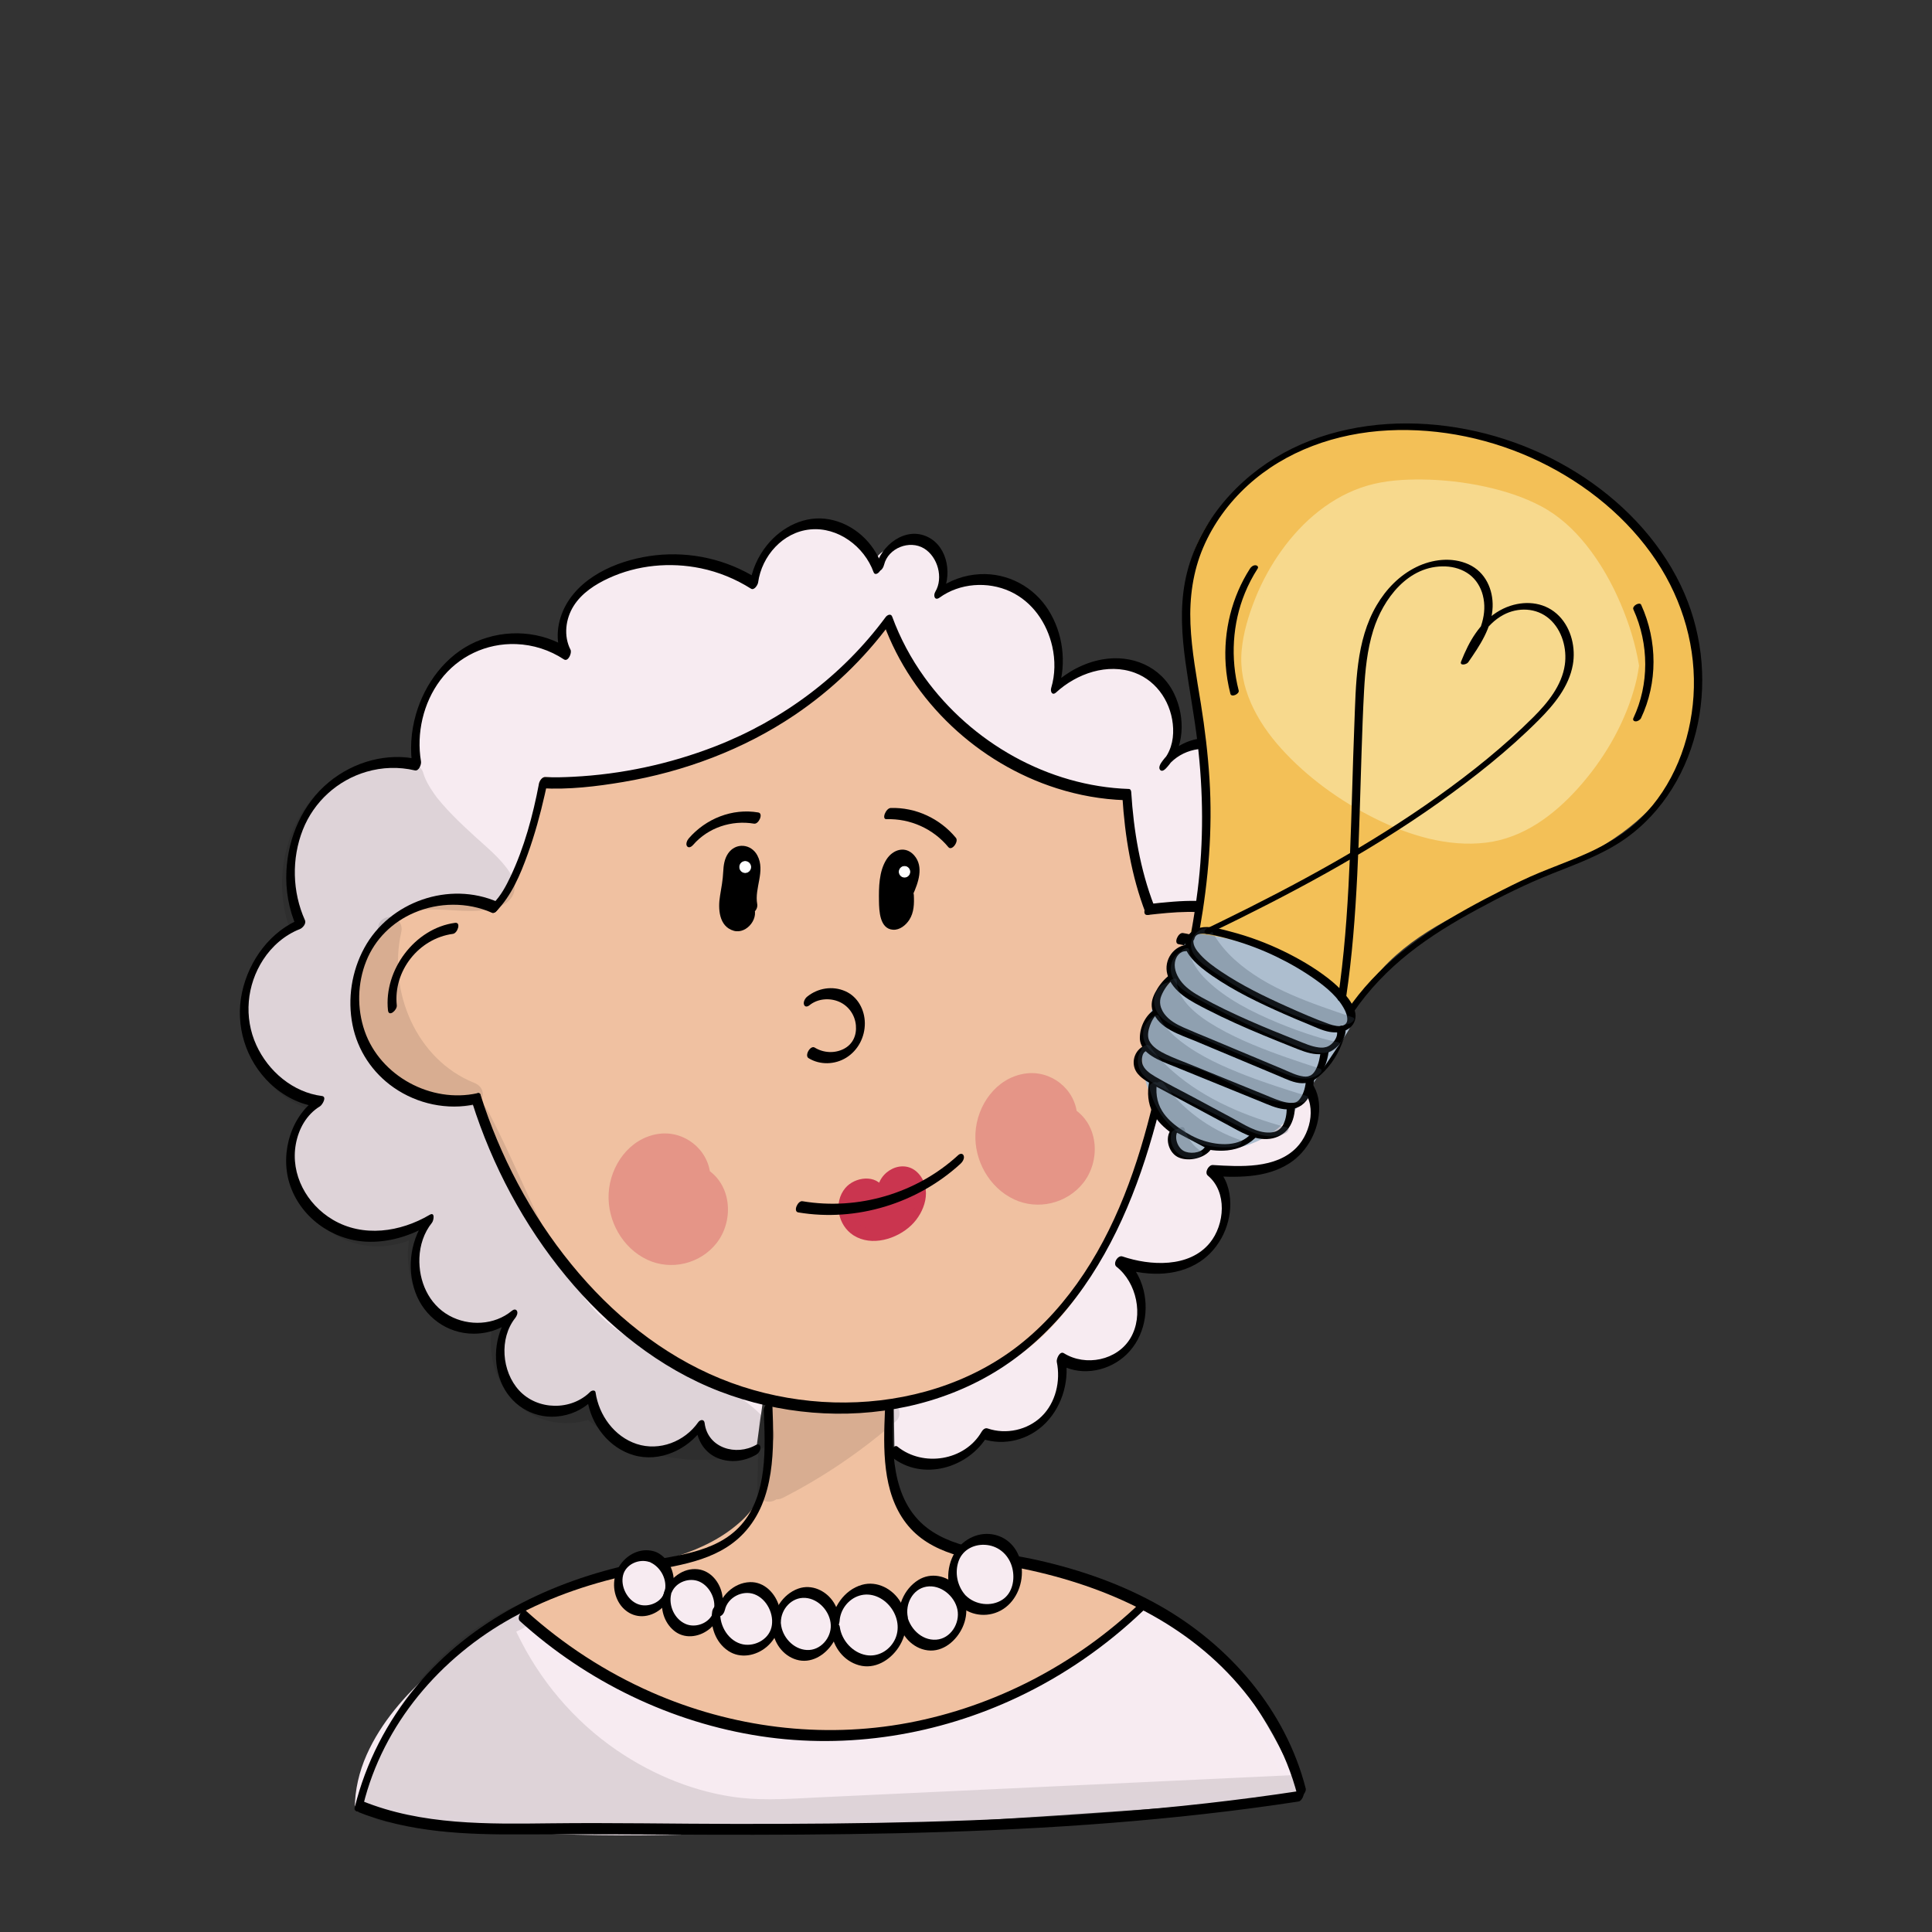 <?xml version="1.0" encoding="utf-8"?>
<!-- Generator: Adobe Adobe Illustrator 24.2.0, SVG Export Plug-In . SVG Version: 6.00 Build 0)  -->
<svg version="1.1" xmlns="http://www.w3.org/2000/svg" xmlns:xlink="http://www.w3.org/1999/xlink" x="0px" y="0px"
	 viewBox="0 0 2000 2000" style="enable-background:new 0 0 2000 2000;" xml:space="preserve">
<rect x="0" y="0" width="2000" height="2000" fill="#333333" stroke="none"/>
<style type="text/css">
	.st0{fill:#F7EBF1;}
	.st1{fill:#F7EBF2;}
	.st2{fill:#F0C1A1;}
	.st3{fill:#CA354F;}
	.st4{fill:#FFFFFF;stroke:#FFFFFF;stroke-width:0.844;stroke-miterlimit:10;}
	.st5{opacity:0.31;}
	.st6{opacity:0.102;}
	.st7{fill:#ADBECF;}
	.st8{fill:#F3C057;}
	.st9{fill:#F7D98D;}
	.st10{fill:#AEBFCE;}
	.st11{opacity:0.271;}
	.st12{fill:#3D4C5B;}
</style>
<g id="Ebene_14">
	<g>
		<path class="st0" d="M536.02,1670.81c-72.75,44.51-164.33,114.39-164.33,198.83c126,25.71,264.06,27.58,392.2,22.09
			c192.48-8.24,384.82-20.28,576.89-36.11c-20.93-49.89-49.13-96.23-83.26-136.8c-19.16-22.78-42.92-45.05-71.44-46.04
			c-29.24-1.01-54.39,20.38-78.42,38.38c-84.54,63.3-188.82,95.41-291.63,89.78c-102.81-5.62-203.53-48.94-281.69-121.14"/>
		<g>
			<path class="st1" d="M535.93,1665.75c-31.41,19.25-61.98,40.29-89.49,64.88c-27.12,24.25-51.98,52.42-66.88,85.94
				c-7.77,17.49-12.19,36.35-12.3,55.52c-0.01,1.57,0.74,2.84,2.31,3.16c119.72,24.31,242.99,27.25,364.73,23.15
				c128.65-4.33,257.27-12.14,385.69-20.79c72.93-4.91,145.82-10.38,218.67-16.37c3.57-0.29,7.96-5.52,6.37-9.28
				c-12.77-30.31-28.1-59.5-46.08-87.05c-17.15-26.29-36.36-52.97-59.88-73.97c-10.83-9.67-23.15-17.78-37.27-21.66
				c-14.08-3.87-28.76-2.06-42.19,3.29c-14.05,5.6-26.52,14.34-38.59,23.32c-12.84,9.56-25.5,19.27-38.95,27.98
				c-53.58,34.69-114.36,57.88-177.49,67.36c-61.64,9.25-124.85,4.64-184.65-12.83c-59.69-17.44-115.63-47.65-163.5-87.27
				c-6.23-5.16-12.33-10.48-18.29-15.96c-4.17-3.84-11,6.16-7.61,9.27c45.47,41.85,98.73,74.83,156.87,95.94
				c57.65,20.93,119.25,30.1,180.47,25.71c62.93-4.52,124.6-22.51,180.31-52.08c28.04-14.89,53.07-33.37,78.62-52.05
				c12.28-8.98,25.51-17.69,40.4-21.58c14.68-3.83,29.53-1.71,42.97,5.16c27.62,14.12,47.81,41.69,65.68,66.2
				c19.27,26.43,36.05,54.66,50.18,84.15c3.69,7.71,7.17,15.52,10.48,23.4c2.12-3.09,4.25-6.18,6.37-9.28
				c-129.8,10.68-259.74,19.66-389.77,26.89c-124.91,6.95-250.4,15.26-375.54,10.23c-68.36-2.75-136.69-9.48-203.78-23.11
				c0.77,1.05,1.54,2.11,2.31,3.16c0.19-32.55,14.78-62.41,34.46-87.66c21.66-27.79,48.86-50.96,77.25-71.62
				c15.62-11.37,31.81-21.94,48.28-32.03c2.44-1.49,4.49-4.56,4.34-7.52C540.31,1665.84,538.28,1664.31,535.93,1665.75
				L535.93,1665.75z"/>
		</g>
	</g>
</g>
<g id="Ebene_27">
	<g>
		<path class="st2" d="M796.92,1457.54c5.73,55.07,4.79,88.99-25.34,118.42s-71.06,41.91-110.79,51.29
			c-39.73,9.39-80.83,16.99-115.81,39.34c86.77,80.25,200.98,125.22,315.31,124.16c114.33-1.06,227.81-48.13,313.29-129.96
			c-34.85-21.09-75.01-28.9-113.92-38.72c-38.91-9.82-88.1-8.35-117.83-37.14c-29.73-28.79-37.02-91.91-19.75-130.75
			c-40.13,9.32-82.61,6.56-121.41-7.88"/>
		<g>
			<path class="st2" d="M792.49,1459.99c2.27,22.01,4.68,44.87,1,66.86c-3.1,18.54-11.77,34.33-25.53,47.12
				c-38.05,35.4-91.27,43.82-139.87,55.63c-28.97,7.04-57.81,15.89-83.21,31.92c-2.14,1.35-6.56,7.08-3.72,9.7
				c67.27,61.99,151.76,104.44,242.18,119.32c89.61,14.75,182,0.44,264.04-38.06c46.84-21.98,89.97-51.72,127.4-87.42
				c1.92-1.83,5.37-7.49,1.86-9.59c-24.96-14.94-52.86-23.48-80.89-30.61c-13.58-3.45-27.19-7.05-40.88-10.01
				c-12.02-2.6-24.2-4.31-36.33-6.31c-23.35-3.85-47.94-8.57-67.16-23.32c-17.71-13.59-26.95-35.27-31.28-56.62
				c-4.93-24.27-4.14-51.13,5.86-74.05c1-2.28,0.7-6.69-2.85-5.88c-39.62,9.02-81.24,6.33-119.39-7.68
				c-4.85-1.78-10.6,8.99-6.14,10.63c39.55,14.53,82.34,17.44,123.44,8.09c-0.95-1.96-1.9-3.92-2.85-5.88
				c-9.18,21.04-11.33,45.15-8.81,67.8c2.48,22.33,9.36,45.74,24.15,63.15c15.92,18.73,39.75,26.91,63.11,31.77
				c12.69,2.64,25.53,4.41,38.31,6.57c13.07,2.21,25.85,5.41,38.72,8.56c33.4,8.16,67.06,16.61,96.84,34.44
				c0.62-3.2,1.24-6.39,1.86-9.59c-65.03,62.03-147.38,105.1-235.87,121.44c-87.94,16.23-179.42,4.07-260.91-32.42
				c-46.4-20.78-89.41-49.12-126.8-83.57c-1.24,3.23-2.48,6.46-3.72,9.7c47.48-29.97,104.87-32.9,156.94-50.67
				c42.76-14.6,86.7-41.5,98.39-88.07c6.34-25.25,3.59-52.28,0.95-77.83C800.6,1447.83,792.01,1455.27,792.49,1459.99
				L792.49,1459.99z"/>
		</g>
	</g>
	<g>
		<g>
			<path class="st2" d="M1002.38,1361.76c4.78,0,9.47-11.23,4.22-11.23C1001.82,1350.53,997.13,1361.76,1002.38,1361.76
				L1002.38,1361.76z"/>
		</g>
	</g>
</g>
<g id="Ebene_23">
	<g>
		<g>
			<path d="M790.64,1460.13c1.58,38.87,4.17,86.92-23.24,118.29c-26.8,30.67-73.07,32.09-110.1,39.98
				c-86.43,18.41-168.97,58.33-226.24,127.18c-30.27,36.39-52.46,79.15-63.74,125.16c-0.58,2.37,0.61,4.97,3.31,4.49
				c2.92-0.52,4.8-4.17,5.42-6.71c20.53-83.75,79.84-152.89,154.57-194.05c40.62-22.38,85.1-36.93,130.46-46.1
				c38.23-7.73,80.51-11.1,108.85-41.22c32.61-34.67,31.49-87.67,29.68-132.01c-0.11-2.72-2.2-3.8-4.58-2.64
				C792.52,1453.74,790.53,1457.35,790.64,1460.13L790.64,1460.13z"/>
		</g>
	</g>
	<g>
		<g>
			<path d="M916.1,1460.28c-1.65,38.74-3.06,84.14,21.92,116.58c24.96,32.42,67.64,37.4,105.13,44.07
				c86.93,15.46,172.81,50.39,233.34,116.73c31.43,34.46,55.04,75.77,66.65,121.05c1.53,5.95,9.66-2.87,8.52-7.32
				c-20.78-81.07-78.66-147.99-150.61-188.91c-39.08-22.22-81.96-37.23-125.71-47.15c-20.44-4.63-41.21-7.42-61.7-11.74
				c-19.03-4.01-38.21-9.88-53.85-21.87c-38.09-29.2-36.66-83.18-34.82-126.36c0.12-2.74-2.32-3.68-4.51-2.6
				C917.78,1454.07,916.22,1457.47,916.1,1460.28L916.1,1460.28z"/>
		</g>
	</g>
	<g>
		<g>
			<path d="M368.62,1874.95c54.76,22.33,114.53,24.38,172.89,24.01c63.07-0.39,126.11,0.11,189.18,0.32
				c65.97,0.22,131.95-0.03,197.91-1.51c65.56-1.47,131.11-4.16,196.53-8.82c65.11-4.63,130.1-11.2,194.73-20.42
				c8.13-1.16,16.25-2.36,24.36-3.61c4.53-0.69,8.36-12,2.08-11.04c-129.36,19.79-260.1,28.58-390.84,32.09
				c-64.96,1.75-129.95,2.21-194.93,2.13c-63.29-0.08-126.59-1.35-189.87-0.62c-65.66,0.75-133.99,2.07-195.89-23.17
				C369.99,1862.37,364.15,1873.13,368.62,1874.95L368.62,1874.95z"/>
		</g>
	</g>
	<g>
		<g>
			<path d="M538.21,1678.15c69.36,62.7,156.66,105.11,249.23,119.18c90.57,13.76,183.57-1.36,266.21-40.44
				c47.47-22.45,91.19-52.7,129.18-88.93c1.92-1.83,4.1-5.22,3.08-8.01c-0.95-2.59-3.74-2.31-5.52-0.62
				c-66.33,63.26-150.24,107.31-240.47,124.2c-89.37,16.73-182.45,4.83-265.55-31.74c-47.53-20.92-91.47-49.55-129.98-84.37
				C540.93,1664.27,534.31,1674.63,538.21,1678.15L538.21,1678.15z"/>
		</g>
	</g>
</g>
<g id="Ebene_15">
	<g>
		<path class="st0" d="M887.5,666.6c2.28-1.75,4.56-3.5,6.84-5.25c3.88,9.69,15.48,13.96,24.86,10.93
			c9.38-3.03,16.4-11.85,20.12-21.61c3.72-9.76,4.6-20.47,5.23-31c0.57-9.51,0.93-19.31-2.01-28.29c-2.94-8.98-9.96-17.06-18.76-18
			c-8.8-0.95-18.13,7.73-16.45,17.08c1.62-5.89-3.78-12.13-9.48-12.2c-5.7-0.07-10.74,4.6-13.1,10.19
			c-2.36,5.59-2.53,11.95-2.32,18.09c0.7,20.56,5.22,40.95,13.21,59.63"/>
		<g>
			<path class="st0" d="M888.7,670.87c2.28-1.75,4.56-3.5,6.84-5.25c-1.82-0.2-3.64-0.41-5.46-0.61
				c4.91,11.04,17.17,16.51,28.74,12.56c12.66-4.33,21.22-16.77,25.26-29c4.84-14.66,6.17-32.13,5.11-47.49
				c-0.89-12.83-6.04-28.21-19.62-32.5c-14.14-4.47-28.36,10.46-26.67,24.32c0.87,7.13,8.04,0.19,8.73-3.55
				c1.72-9.32-5.46-18.8-15.53-16.29c-10.61,2.65-16.39,14.55-17.69,24.47c-1.51,11.54,0.12,23.79,2.07,35.18
				c2.18,12.76,5.88,25.18,10.9,37.1c2.46,5.85,10.31-3.07,8.52-7.32c-6.62-15.72-10.98-32.37-12.49-49.38
				c-0.66-7.38-2.25-17.43,1.22-24.32c1.56-3.1,4.76-5.52,8.41-4.82c3.28,0.63,6.62,4.09,5.98,7.56c2.91-1.18,5.82-2.37,8.73-3.55
				c-0.72-5.91,4.16-9.48,9.92-9.01c5.8,0.48,10.53,4.95,13.53,9.61c7.49,11.62,5.56,27.48,4.44,40.57
				c-1.01,11.88-3.17,26.1-13.08,34.07c-8.71,7-23.09,5.37-27.95-5.54c-1.16-2.61-3.44-2.17-5.46-0.61
				c-2.28,1.75-4.56,3.5-6.84,5.25C882.08,665.56,882.33,675.77,888.7,670.87L888.7,670.87z"/>
		</g>
	</g>
</g>
<g id="Ebene_24">
	<g>
		<path class="st0" d="M675.23,1611.63c-13.15-4.84-29.19,3.52-33.84,17.63c-4.65,14.11,2.92,31.5,15.95,36.68
			c13.04,5.18,29.26-2.76,34.23-16.75c4.96-13.99-2.21-31.57-15.13-37.08"/>
		<g>
			<path d="M678.3,1606.31c-12.75-4.28-26.02,0.95-34.4,11.12c-8.94,10.86-10.74,26.1-4.7,38.77c5.65,11.85,17.5,19.02,30.67,16.33
				c13.48-2.76,24.03-14.48,26.92-27.67c3.18-14.52-3.37-31.66-17.28-38.07c-4.65-2.14-10.6,8.58-6.14,10.63
				c10.88,5.02,17.84,18.46,14.67,30.28c-3.02,11.26-17.16,16.92-27.62,12.92c-11.12-4.25-18.23-18.34-15.43-29.86
				c2.78-11.45,16.42-17.44,27.18-13.82C677.07,1618.59,682.75,1607.8,678.3,1606.31L678.3,1606.31z"/>
		</g>
	</g>
	<g>
		<path class="st0" d="M690.51,1651.11c-3.83,14.54,4.67,31.53,18.04,36.06s29.37-4.15,33.95-18.43
			c4.58-14.28-3.03-31.76-16.14-37.09c-13.12-5.33-29.54,2.37-34.85,16.36"/>
		<g>
			<path d="M686.21,1652.2c-3.07,12.94,1.13,27.3,11.49,35.86c10.54,8.7,25.14,6.96,35.61-0.86c11.19-8.36,16.73-22.51,14.33-36.23
				c-2.24-12.81-11.79-24.97-25.31-26.49c-15.46-1.73-29.12,9.49-34.72,23.16c-0.82,1.99-0.97,5.54,1.78,5.98
				c2.78,0.45,5.15-3.17,6-5.25c4.44-10.84,18.58-15.83,29.07-10.89c11,5.18,17.8,19.85,13.92,31.54
				c-3.69,11.14-18.03,16.68-28.56,12.13c-11.65-5.03-17.89-19.04-15.02-31.14c0.55-2.34-0.59-4.9-3.26-4.43
				C688.68,1646.09,686.8,1649.7,686.21,1652.2L686.21,1652.2z"/>
		</g>
	</g>
	<g>
		<path class="st0" d="M741.59,1667c-3.01,16.83,7.22,35.32,22.49,40.11s33.31-5.2,38.27-21.48c4.96-16.28-4.35-36.08-19.58-41.03
			c-15.22-4.96-33.34,6.3-36.68,23.06"/>
		<g>
			<path d="M737.29,1668.1c-2.4,15.34,3.33,32.01,16.55,40.87c12.53,8.39,28.81,5.22,39.84-4.17
				c11.82-10.07,17.12-26.29,13.03-41.34c-3.73-13.73-15.34-26.18-30.41-25.64c-17.15,0.62-30.88,14.77-34.49,30.92
				c-0.52,2.34,0.57,4.9,3.26,4.43c2.84-0.5,4.78-4.11,5.34-6.61c2.9-12.96,18.1-20.79,30.49-16.22
				c12.99,4.79,20.98,21.17,17.67,34.45c-3.32,13.32-19.17,20.82-31.9,16.83c-14.38-4.51-23.03-21.27-20.77-35.7
				c0.36-2.33-0.46-4.92-3.26-4.43C739.91,1661.96,737.68,1665.61,737.29,1668.1L737.29,1668.1z"/>
		</g>
	</g>
	<g>
		<path class="st0" d="M803.98,1683.08c0.96,16.96,16.06,31.48,31.8,30.59c15.74-0.88,29.35-17.02,28.68-33.99
			c-0.68-16.97-15.52-31.79-31.27-31.22c-15.75,0.57-29.64,16.44-29.25,33.42"/>
		<g>
			<path d="M799.55,1685.53c1.18,14.58,10.47,28.22,24.85,32.54c14.77,4.43,29.11-4.2,37.19-16.32c8.58-12.87,9.9-29.57,1.51-42.86
				c-7.69-12.18-22.73-19.36-36.76-14.36c-16.22,5.77-26.82,22.96-26.84,39.82c0,2.71,2.24,3.71,4.51,2.6
				c2.57-1.26,4.34-4.74,4.34-7.52c0.01-13.6,11.17-26.33,25.4-25.29c13.94,1.01,25.66,14.29,26.27,28.01
				c0.6,13.56-10.81,26.7-24.83,25.92c-14.12-0.78-25.68-13.7-26.79-27.44C807.82,1673.37,799.17,1680.81,799.55,1685.53
				L799.55,1685.53z"/>
		</g>
	</g>
	<g>
		<path class="st0" d="M864.71,1680.61c0.75-18.96,16.95-35.67,34.57-35.64c17.61,0.03,33.77,16.79,34.46,35.75
			s-14.17,37.05-31.73,38.58c-17.56,1.53-34.93-13.73-37.08-32.58"/>
		<g>
			<path d="M869.14,1678.15c0.72-11.89,9-22.82,20.48-26.34c12.16-3.73,24.64,2.06,32.19,11.77c7.68,9.88,10.09,23.35,4.08,34.67
				c-5.62,10.58-17.14,17.17-29.13,15.13c-13.99-2.39-25.51-15.19-27.39-29.09c-0.98-7.24-9.49,0.19-8.85,4.91
				c2.16,15.99,12.8,30.27,28.74,34.67c16.23,4.49,31.94-5.02,40.78-18.29c9.42-14.13,10.99-32.36,2.18-47.17
				c-8.06-13.55-24.17-22.26-39.88-17.82c-18.55,5.25-30.92,23.84-32.05,42.49c-0.17,2.75,2.35,3.66,4.51,2.6
				C867.49,1684.35,868.97,1680.98,869.14,1678.15L869.14,1678.15z"/>
		</g>
	</g>
	<g>
		<path class="st0" d="M934.36,1673.78c2.06,17.63,19.05,31.55,35.35,28.94c16.31-2.61,28.81-21.3,25.92-38.79
			s-20.63-30.4-36.76-26.69c-16.13,3.71-27.45,23.33-23.36,40.55"/>
		<g>
			<path d="M930.1,1677.44c2.15,15.33,14.54,29.05,30.24,31c16.06,1.99,29.84-10.13,36.13-23.94c6.53-14.35,5.05-31.58-6.37-43.04
				c-10.48-10.52-26.47-13.93-39.46-5.85c-15.04,9.36-23.06,28.61-19.38,45.84c0.61,2.87,3.87,1.9,5.46,0.61
				c2.21-1.79,3.66-5.11,3.05-7.93c-2.89-13.5,4.9-29.22,19.34-31.63c14.64-2.44,29.17,9.73,32.01,23.72
				c2.86,14.1-6.93,30.1-21.94,31.17c-15.62,1.12-28.51-12.65-30.56-27.27c-0.41-2.95-3.99-1.8-5.46-0.61
				C930.81,1671.4,929.69,1674.52,930.1,1677.44L930.1,1677.44z"/>
		</g>
	</g>
	<g>
		<path class="st0" d="M995.23,1655.59c-12.46-13.78-12.23-38.49,0.48-51.99c12.71-13.51,35.64-13.41,48.24,0.21
			s12.65,38.33,0.09,51.99s-35.49,13.86-48.24,0.41"/>
		<g>
			<path d="M999.04,1650.95c-8.17-9.44-10.93-23.29-6.62-35.11c4.41-12.11,16.92-17.96,29.33-16.46
				c13.18,1.59,23.08,11.19,26.2,23.91c2.83,11.51,0.33,25.63-10.1,32.57c-11.73,7.8-28.45,5.57-38.23-4.3
				c-3.96-4-10.9,5.96-7.61,9.27c11.52,11.62,29.27,14.17,43.75,6.48c15.17-8.06,23.1-26.01,22.02-42.73
				c-1.07-16.56-10.67-31.25-27.21-35.56c-16.41-4.27-33.38,3.8-42.05,17.99c-9.75,15.95-9.59,38.77,2.91,53.21
				C995.06,1664.43,1002.13,1654.53,999.04,1650.95L999.04,1650.95z"/>
		</g>
	</g>
	<g>
		<path class="st0" d="M908.5,588.54c-10.35-29.54-40.52-49.42-69.63-45.89c-29.11,3.54-54.42,30.16-58.41,61.44
			c-44.64-28.47-101.88-32.66-149.69-10.97c-15.62,7.09-30.68,17.21-40.17,32.35c-9.5,15.14-12.37,36.03-3.82,51.8
			c-33.65-22.55-79.64-21.44-112.33,2.69c-32.69,24.14-50.26,69.95-42.91,111.92c-39.36-9.52-83.16,7.25-108.12,41.41
			c-24.96,34.16-29.82,83.98-12,122.98c-37.32,14.15-62.81,58.09-58.26,100.45c4.54,42.36,38.66,78.87,77.99,83.47
			c-24.75,14.55-35.94,49.6-27.93,78.74c8.01,29.14,32.65,51.13,60.08,58.14c27.43,7.02,56.92,0.3,81.57-14.45
			c-20.74,25.11-20.18,67.39,1.22,91.85c21.4,24.46,60.53,27.55,85,6.71c-18.88,23.2-17.3,62.41,3.36,83.76
			c20.67,21.35,57.08,21.39,77.79,0.08c3.51,26.4,22.86,49.54,46.87,56.04s51.2-4.04,65.87-25.52c2.92,28.7,34.37,39.21,57.81,25.24
			"/>
		<g>
			<path d="M912.76,584.88c-8.6-23.73-29.03-42.47-54.08-47.21c-24.93-4.72-49.41,7.61-64.85,26.88
				c-9.37,11.69-15.61,25.79-17.67,40.64c2.46-2.14,4.91-4.27,7.37-6.41c-31.12-19.61-68.27-28.01-104.81-23.98
				c-34.52,3.81-74.42,19.2-92.49,50.81c-9.72,17.01-12.44,38.54-3.26,56.3c2.29-3.32,4.58-6.63,6.88-9.95
				c-28.85-18.98-65.99-21.41-97.45-7.51c-30.93,13.67-52.66,43.07-61.84,75.06c-5.24,18.27-6.43,37.29-3.28,56.04
				c2.12-3.09,4.25-6.18,6.37-9.28c-32.64-7.63-67.38,2.15-93.02,23.28c-27.4,22.57-42.35,56.99-44.13,92.06
				c-1.01,19.92,2.49,40.12,10.66,58.33c1.77-3.06,3.53-6.12,5.3-9.18c-32.25,12.57-54.73,43.22-61.91,76.55
				c-7.37,34.23,3.73,70.38,29.23,94.45c13.62,12.85,30.57,21.69,49.25,24.06c0.68-3.56,1.35-7.12,2.03-10.68
				c-29.31,17.75-41.3,57.55-31.48,89.59c10.58,34.53,43.36,58.7,79.1,60.62c23.31,1.25,46.33-5.9,66.27-17.66
				c-0.78-2.75-1.56-5.5-2.34-8.25c-17.32,21.48-22.06,52.31-12.68,78.21c9.31,25.71,33.16,43.12,60.73,42.98
				c15.3-0.07,29.88-5.4,41.64-15.17c-1.15-2.49-2.31-4.97-3.46-7.46c-15.78,19.91-19.81,48.47-10.41,72.09
				c9.35,23.5,32.06,38.27,57.48,36.32c14.16-1.08,27.49-7.04,37.55-17.11c-1.82-0.2-3.64-0.41-5.46-0.61
				c3.79,26.27,22.39,50.42,48.35,57.8c26.6,7.57,55.47-5.74,70.91-27.76c-2.23-0.24-4.46-0.49-6.68-0.73
				c1.65,13.9,9.22,26.13,22.57,31.48c13.09,5.25,27.69,3.32,39.75-3.64c2.46-1.42,4.49-4.62,4.34-7.52
				c-0.13-2.57-2.15-3.97-4.51-2.6c-20.64,11.9-50.23,3.29-53.3-22.64c-0.49-4.15-4.59-3.71-6.69-0.73
				c-13.97,19.93-40.09,30.19-63.66,22.44c-23.18-7.62-39.14-29.79-42.56-53.43c-0.41-2.83-4.09-1.99-5.46-0.61
				c-19.79,19.82-54.6,19.36-73.69-1.41c-18.01-19.6-20.79-53.77-4-74.96c1.41-1.78,3.04-5.08,1.77-7.34
				c-1.22-2.18-3.55-1.52-5.24-0.12c-18.03,14.98-44.58,16.19-64.85,5c-21.42-11.83-31.81-35.95-30.88-59.77
				c0.51-13.09,4.7-26.08,12.97-36.33c1.96-2.42,3.42-11.65-2.34-8.25c-30.39,17.92-68.95,23.69-100.4,5.01
				c-26.87-15.96-43.83-46.7-38.17-78.1c2.85-15.77,11.06-30.77,25.02-39.22c2.34-1.42,7.56-9.98,2.03-10.68
				c-30.05-3.8-55.57-25.6-67.94-52.72c-13.08-28.66-10-62.06,7.09-88.38c9.09-14.01,22.34-25.59,37.97-31.68
				c2.93-1.14,6.86-5.7,5.3-9.18c-13.16-29.35-14-63.74-2.19-93.69c11.45-29.01,35.85-51.2,65.79-59.98
				c16.37-4.8,33.54-5.33,50.15-1.45c4.22,0.99,6.89-6.21,6.37-9.28c-4.88-29.07,2.3-60.53,20.04-84.18
				c18.44-24.6,47.66-38.4,78.4-37.28c17.7,0.65,34.69,6.09,49.48,15.82c4.48,2.94,8.52-6.77,6.88-9.95
				c-7.37-14.24-5.18-32,3.2-45.33c8.4-13.36,22.3-22.33,36.36-28.8c29.62-13.64,63.59-16.78,95.42-10.18
				c18.43,3.82,35.92,11.05,51.83,21.08c3.32,2.09,7.02-3.89,7.37-6.41c3.79-27.42,25.5-52.13,53.9-54.91
				c28.77-2.82,56.01,17.71,65.58,44.11C906.38,598.12,914.33,589.22,912.76,584.88L912.76,584.88z"/>
		</g>
	</g>
	<g>
		<path class="st0" d="M925.98,1502.8c28.31,23.47,74.82,14.13,93.38-18.76c20.58,7.35,44.67,1.8,60.66-13.98
			c15.99-15.78,23.24-41.15,18.26-63.9c24.34,15.64,59.48,6.86,74.96-18.72s8.74-63.78-14.36-81.47
			c29.32,10.11,63.88,11.18,88.46-8.78c24.59-19.97,30.8-65.75,6.1-85.55c28.56,1.73,59.28,2.88,83.33-13.82
			c24.04-16.7,34.41-58.73,12.23-78.19c24.32-10.91,41.43-38.34,41.62-66.73s-16.54-56.09-40.71-67.38
			c8.3-29.73,15.61-62.35,4.82-91.14c-10.79-28.79-47.76-47.31-69.56-27.01c21.19-22.14,20.1-64.01-2.2-84.83
			c-22.31-20.83-60.91-16.02-78.22,9.73c25.37-25.8,14.66-76.96-15.61-95.64c-30.27-18.68-70.63-8.73-97,15.87
			c10.49-33.87-1.16-74.29-27.6-95.8c-26.44-21.51-65.7-22.5-93.05-2.35c10.91-17.51,3.55-44.83-14.36-53.32
			c-17.92-8.49-41.57,4.13-46.17,24.64"/>
		<g>
			<path d="M922.91,1508.12c31.9,25.83,80.02,11.65,99.64-22.24c-2.09,1.16-4.17,2.32-6.26,3.47c23.48,8.02,49.34,1.14,66.52-16.63
				c17.69-18.3,24.85-45.47,19.73-70.22c-2.44,2.99-4.89,5.98-7.33,8.98c21.12,13.17,48.73,9.3,67.52-6.24
				c20.2-16.7,27.26-44.83,21.06-69.8c-3.39-13.65-10.75-26.04-21.85-34.78c-2.05,3.54-4.09,7.09-6.14,10.63
				c27.96,9.46,60.91,11.72,86.57-5.32c21.03-13.96,33.13-40.07,30.99-65.21c-1.14-13.4-6.38-25.75-16.86-34.43
				c-1.73,3.64-3.45,7.29-5.18,10.93c28.06,1.69,58.81,2.86,83.46-13c19.07-12.27,31.1-35.39,30.84-58.03
				c-0.14-12.25-4.45-23.6-13.57-31.9c-0.99,3.46-1.99,6.92-2.98,10.38c27.08-12.54,44.46-41.91,45.88-71.27
				c1.43-29.6-14.98-60.21-41.98-73.23c0.41,1.41,0.82,2.82,1.23,4.22c7.89-28.4,15.2-59.59,6.46-88.69
				c-6.2-20.66-23.5-38.64-45.38-42.07c-11.47-1.8-22.73,1.7-31.34,9.43c1.15,2.49,2.31,4.97,3.46,7.46
				c17.89-19.2,22.3-50,12.03-73.95c-10.42-24.31-35.57-36.98-61.42-31.35c-14.33,3.13-27.22,11.76-35.57,23.82
				c-1.33,1.92-3.39,5.56-1.55,7.83c1.87,2.3,4.62,0.06,6.07-1.45c19.6-20.46,20.33-52.67,8.56-77.23
				c-13.68-28.54-44.1-41.03-74.62-35.55c-18.7,3.36-36.09,12.77-50.01,25.55c1.7,1.55,3.4,3.09,5.1,4.64
				c8.13-27.11,4.55-57.13-10.56-81.21c-15.17-24.19-42.22-38.69-70.85-37.29c-16.17,0.79-31.24,6.27-44.34,15.72
				c1.46,2.04,2.93,4.08,4.39,6.11c11.35-19.04,7.37-49.55-13.95-60.21c-23.14-11.57-48.56,8.37-54.07,30.78
				c-0.57,2.34,0.6,4.9,3.26,4.43c2.88-0.51,4.73-4.11,5.34-6.61c4.25-17.27,26.35-25.98,41.4-16.81
				c14.15,8.62,20.19,30.39,11.64,44.75c-2.41,4.05-0.66,9.76,4.39,6.11c20.92-15.08,49.78-17.09,73.05-6.39
				c23.04,10.6,38.17,32.67,43.63,57.04c3.15,14.05,3.03,29.02-1.12,42.86c-1.12,3.75,1.06,8.34,5.1,4.64
				c21.27-19.53,53.3-30.8,81.46-20.33c23.86,8.87,38.65,32.58,39.66,57.62c0.53,12.96-2.88,25.51-11.98,35.01
				c1.51,2.13,3.01,4.25,4.52,6.38c12.44-17.98,36.85-24.99,57.27-17.29c21.54,8.13,32.37,30.59,31.67,52.71
				c-0.39,12.34-4.57,24.22-13.03,33.3c-3.22,3.46-2.06,12.42,3.46,7.46c19.31-17.33,47.97-0.82,59.62,17.53
				c18.15,28.59,7.98,67.38-0.38,97.44c-0.35,1.27-0.16,3.55,1.23,4.22c23.61,11.38,39,36.92,39.35,63
				c0.34,25.4-14.07,49.99-37.27,60.74c-3.33,1.54-6.06,7.58-2.98,10.38c17.96,16.33,11.73,46.9-3.52,62.79
				c-21.52,22.44-58.61,19.98-86.86,18.28c-4.42-0.27-8.9,7.85-5.18,10.93c20.31,16.82,17.62,50.78,1.99,69.77
				c-21.36,25.96-61.7,23.65-90.41,13.93c-4.75-1.61-10.24,7.4-6.14,10.63c20.94,16.48,28.23,50.52,14.58,73.73
				c-13.71,23.33-46.58,29.82-69.04,15.82c-4.28-2.67-7.95,5.97-7.33,8.98c4.08,19.73-1.04,42.18-15.76,56.49
				c-14.51,14.12-36.72,18.94-55.84,12.41c-2.67-0.91-4.99,1.28-6.26,3.47c-17.38,30.02-60.52,36.83-87.12,15.29
				C925.35,1494.49,918.88,1504.85,922.91,1508.12L922.91,1508.12z"/>
		</g>
	</g>
</g>
<g id="Ebene_3">
	<g>
		<path class="st2" d="M505.75,938.95c-40.32-14.7-89.24-0.23-115.42,34.14c-26.18,34.36-27.59,85.96-3.33,121.74
			c24.26,35.78,72.31,52.97,113.37,40.56c24.9,66.52,56.43,131.27,101.19,186.1s103.61,99.45,171.24,118.67
			c94.32,26.81,229.24-2.28,287.37-46.48c100.49-76.42,138.46-257.68,138.46-257.68s91.98,2.04,117.3-32.88
			c25.32-34.92,23.58-105.72-5.44-137.55c-21.08-23.13-69.24-29.84-120.17-24.23c-18.02-42.64-24.11-77.08-26.42-118.88
			c-107.61,11.85-218.29-70.11-244.07-176.6C786.53,828.12,562.36,810.18,562.36,810.18s-3.38,109.99-53.91,130.15"/>
		<g>
			<path class="st2" d="M508.92,933.46c-50.42-17.93-109.11,6.71-132.26,54.84c-11.86,24.65-14.73,53.45-7.73,79.93
				c6.79,25.65,23.26,47.52,45.96,61.25c25.07,15.16,56.21,19.88,84.41,11.6c-1.11-0.64-2.21-1.28-3.32-1.92
				c30.97,82.56,72.37,163.72,136.9,225.24c29.45,28.07,63.13,51.91,100.5,68.21c35.52,15.5,73.19,22.87,111.87,23.57
				c38.65,0.7,77.58-4.17,115.03-13.71c31.7-8.07,63.8-19.41,91.3-37.46c26.34-17.28,48-41.43,65.97-67.09
				c18.54-26.47,33.69-55.12,46.59-84.71c16.28-37.35,29.61-76.57,38.51-116.38c0.15-0.65,0.29-1.31,0.43-1.96
				c-2.21,2.31-4.41,4.61-6.62,6.92c15.17,0.32,30.5-0.83,45.53-2.79c23.55-3.07,50.47-8.41,68.85-24.59
				c21.57-18.98,27.72-53.05,27.4-80.36c-0.33-27.82-7.6-61.09-30.39-79.4c-13.62-10.94-31.66-15.9-48.62-18.53
				c-22.43-3.49-45.32-2.88-67.82-0.47c1.11,0.64,2.21,1.28,3.32,1.92c-15.87-37.81-23.93-76.79-26.25-117.64
				c-0.13-2.24-1.3-3.39-3.49-3.16c-84.24,8.96-167.97-39.54-212.67-109.49c-12.84-20.08-22.39-42.04-28.08-65.19
				c-0.92-3.73-5.32-1.42-6.73,0.49c-44.74,60.92-106.52,106.7-177.22,133.15c-47,17.58-97.24,27.49-147.41,28.99
				c-9.42,0.28-18.94,0.44-28.35-0.31c-3.99-0.32-6.64,5.04-6.74,8.33c-0.38,12.16-1.84,23.76-3.86,36.04
				c-3.62,21.93-9.09,44.67-20.78,63.83c-5.99,9.82-14.01,18.11-24.78,22.53c-4.53,1.86-6.8,13.31,0.18,10.44
				c22.87-9.4,35.87-34,43.62-56.12c7.47-21.31,11.54-43.81,13.65-66.25c0.49-5.17,0.95-10.36,1.11-15.55
				c-2.25,2.78-4.5,5.55-6.74,8.33c28.24,2.24,57.49-0.7,85.36-4.95c63.18-9.64,124.96-31.82,178.18-67.48
				c38.05-25.5,71.34-57.49,98.45-94.41c-2.24,0.16-4.48,0.32-6.73,0.49c20.67,84.1,91.97,152.56,175.51,173.5
				c23.52,5.89,47.78,7.59,71.88,5.02c-1.16-1.05-2.33-2.11-3.49-3.16c2.37,41.66,10.41,81.56,26.59,120.13
				c0.69,1.64,1.58,2.1,3.32,1.92c19.16-2.06,38.59-2.55,57.76-0.38c15.25,1.72,30.76,5.03,44.39,12.35
				c24.79,13.31,34.73,42,37.11,68.6c1.3,14.48,0.53,29.15-2.74,43.33c-2.62,11.37-7.02,24.06-15.27,32.65
				c-14.97,15.58-40.71,20.26-61.12,23.31c-16,2.39-32.39,3.67-48.58,3.33c-3.5-0.07-5.99,3.94-6.62,6.92
				c-6.73,32.03-17.23,63.37-29.24,93.95c-21.93,55.81-51.75,112.97-98.4,152.1c-23.71,19.89-52.71,32.39-81.99,41.63
				c-35.76,11.27-73.21,17.85-110.66,19.48c-36.57,1.59-73.78-1.44-108.7-12.9c-38.3-12.57-73.6-33.32-104.61-58.93
				c-66.61-55.02-111.39-131.48-143.91-210.48c-4.14-10.05-8.09-20.18-11.91-30.36c-0.54-1.44-1.7-2.39-3.32-1.92
				c-46.45,13.64-100.38-10.55-119.21-55.63c-9.39-22.49-10.68-48.57-2.98-71.76c7.58-22.85,23.67-41.08,45.03-52.04
				c23.92-12.27,52.86-14.87,78.3-5.82C507.61,946.22,513.52,935.1,508.92,933.46L508.92,933.46z"/>
		</g>
	</g>
</g>
<g id="Ebene_9">
	<g>
		<path class="st3" d="M911.27,1235.27c-6.42-13.36-28.58-12.19-35.87,0.71c-7.3,12.89-0.33,30.76,12.46,38.05
			c12.79,7.28,29.18,5.43,42.21-1.41c10.89-5.72,20.41-15.34,23.21-27.44c2.8-12.1-2.78-26.47-14.18-31.05s-26.68,4.41-26.24,16.83"
			/>
		<g>
			<path class="st3" d="M915.2,1230.49c-8.05-15.35-30.42-12.3-40.2-0.57c-12.46,14.96-7.53,38.65,8.54,48.9
				c18.72,11.93,44.84,3.9,59.83-10.44c13.94-13.33,22.01-37.37,7.5-53.47c-15.29-16.95-42.45-2.68-42.59,18.58
				c-0.02,2.8,2.32,3.83,4.65,2.69c2.67-1.3,4.46-4.88,4.48-7.75c0.04-5.52,5.49-8.59,10.42-9.45c6.45-1.12,12.51,1.9,16.43,6.99
				c8.83,11.47,5.27,26.05-5.03,35.11c-11.61,10.2-29.86,15.44-44.57,9.25c-10.85-4.56-22.19-19.28-16.42-31.58
				c5.32-11.36,24.01-8.4,29.1,1.31C909.8,1244.73,917.5,1234.88,915.2,1230.49L915.2,1230.49z"/>
		</g>
	</g>
</g>
<g id="Ebene_2">
	<g>
		<g>
			<path d="M515.33,933.8c-50.2-22.11-112.14-0.5-138.25,47.6c-13.08,24.09-17.47,52.61-12.16,79.51
				c5.23,26.47,20.66,49.68,42.81,65.03c24.36,16.89,55.34,23.58,84.36,17.12c4.61-1.03,8.45-12.79,2.15-11.39
				c-47.87,10.66-100.54-17.62-116.72-64.22c-8.12-23.38-7.54-49.57,1.62-72.55c9.11-22.85,27.12-40.39,49.63-50.05
				c25.29-10.84,55.01-11.2,80.24-0.08C513.84,946.9,519.93,935.83,515.33,933.8L515.33,933.8z"/>
		</g>
	</g>
	<g>
		<g>
			<path d="M1188.08,947.15c27.06-2.97,55.29-6.01,81.84,1.88c22.85,6.79,42.68,21.89,51.23,44.63c8.32,22.12,9.25,48.99,5.51,72.18
				c-1.86,11.53-5.39,23.01-12.11,32.68c-6.42,9.25-15.49,16.27-25.42,21.42c-27.12,14.04-58.66,13.02-88.32,12.08
				c-4.93-0.16-9.84,11.41-4.36,11.59c29.16,0.92,59.19,1.54,86.5-10.22c24.29-10.46,42-30.27,49.39-55.67
				c7.23-24.86,7.07-53.84,1.33-79.01c-5.91-25.93-22.19-46.11-46.68-56.71c-30.64-13.26-64.51-9.76-96.77-6.22
				C1185.54,936.28,1181.54,947.87,1188.08,947.15L1188.08,947.15z"/>
		</g>
	</g>
	<g>
		<g>
			<path d="M488.75,1141.14c20.72,65.34,53.58,127.28,97.3,180.16c42.61,51.55,96.49,95.09,159.33,119.2
				c61.19,23.48,129.26,29.42,193.42,15.61c31.83-6.85,62.75-18.68,90.65-35.53c29.23-17.65,54.77-40.79,76.36-67.18
				c45.27-55.31,72.57-123.04,90.92-191.49c2.25-8.38,4.35-16.79,6.34-25.23c0.57-2.41-0.6-5.05-3.37-4.57
				c-2.96,0.52-4.9,4.24-5.51,6.82c-15.82,66.85-39.14,133.88-79.48,190.16c-19.52,27.24-42.96,52-70.46,71.31
				c-26.02,18.27-55.36,31.61-85.97,40.06c-61.7,17.04-128.73,14.74-189.55-4.92c-62.56-20.22-117.17-59.34-161.03-107.85
				c-44.74-49.47-79.27-108.29-102.23-170.84c-2.82-7.7-5.46-15.46-7.94-23.27C495.59,1127.45,487.31,1136.6,488.75,1141.14
				L488.75,1141.14z"/>
		</g>
	</g>
	<g>
		<g>
			<path d="M513.4,943.69c16.04-16.21,25.34-38.49,32.94-59.63c7.25-20.16,12.94-40.92,17.66-61.82c0.99-4.38,1.96-8.77,2.79-13.19
				c-2.21,2.31-4.41,4.61-6.62,6.92c28.17,1.65,57.22-1.78,84.91-6.46c63.01-10.65,124.46-33.49,177.54-69.33
				c38.12-25.74,71.57-57.82,98.91-94.81c-2.24,0.16-4.48,0.32-6.73,0.49c29.47,80.39,97.75,144.34,179.2,170.2
				c22.79,7.24,46.39,11.47,70.3,12.27c-0.8-1.09-1.59-2.17-2.39-3.26c2.56,40.72,9.28,81.82,24,120.02
				c2.34,6.08,10.5-3.1,8.79-7.55c-14.43-37.45-21.15-77.61-23.66-117.54c-0.09-1.39-0.67-3.2-2.39-3.26
				c-83.6-2.83-162.92-47.95-211.55-115.46c-13.97-19.39-25.3-40.54-33.53-62.98c-1.27-3.46-5.09-1.73-6.73,0.49
				C872,699.54,810.36,745.48,740.04,772.75c-46.79,18.14-96.86,28.91-147,31.38c-9.46,0.47-19.03,0.81-28.5,0.26
				c-3.43-0.2-6.07,4.05-6.62,6.92c-6.18,32.68-15.22,66.12-29.49,96.22c-4.57,9.64-9.93,19.68-17.51,27.34
				c-1.91,1.93-4.21,5.28-3.15,8.18C508.71,945.66,511.63,945.48,513.4,943.69L513.4,943.69z"/>
		</g>
	</g>
	<g>
		<g>
			<path d="M826.36,1255.08c60.11,10.11,123.33-9.33,168.1-50.51c1.98-1.82,4.18-5.36,3.15-8.18c-0.98-2.68-3.8-2.32-5.64-0.63
				c-43.05,39.6-103.59,57.43-161.26,47.74C825.92,1242.68,820.71,1254.13,826.36,1255.08L826.36,1255.08z"/>
		</g>
	</g>
	<g>
		<g>
			<path d="M837.95,1040.63c8.46-6.91,20.9-7.91,30.78-3.58c9.86,4.32,16.33,13.7,17.29,24.39c0.92,10.26-3.17,19.55-12.51,24.36
				c-9.52,4.89-21.14,4.21-30.16-1.37c-4.37-2.7-10.79,8.21-6.33,10.97c11.81,7.3,27.27,6.79,39.01-0.48
				c12.26-7.6,19.38-21.46,19.25-35.81c-0.13-13.78-7.29-27.32-20.22-33.01c-13.24-5.83-28.49-3.35-39.6,5.73
				c-2.06,1.68-4.14,5.46-3.15,8.18C833.33,1042.79,836.05,1042.18,837.95,1040.63L837.95,1040.63z"/>
		</g>
	</g>
	<g>
		<path d="M779.47,939.64c-1.78-8.14,0.27-16.55,1.81-24.74c1.54-8.18,2.51-17.05-1.16-24.51s-13.68-12.21-20.47-7.51
			c-7.19,4.97-6.15,15.68-6.71,24.48c-0.44,7-2.39,13.81-3.43,20.74c-1.04,6.94-1.09,14.34,2.04,20.6s10.16,10.93,16.91,9.39
			c6.76-1.54,11.1-10.78,6.74-16.23"/>
		<g>
			<path d="M783.86,935.86c-3.05-16.71,8.75-33.99,0.19-50.25c-6.5-12.35-22.57-13.63-30.4-2.02c-3.76,5.58-4.65,12.2-4.97,18.78
				c-0.41,8.55-1.88,16.55-3.3,24.98c-2.21,13.11-1.31,31.75,14.22,36.18c13.74,3.92,27.83-14.36,19.54-26.45
				c-3.14-4.58-10.66,5.48-7.86,9.57c3.54,5.16-2.75,6.69-6.82,5.39c-6.58-2.1-10.11-8.6-10.86-15.1
				c-0.82-7.15,1.16-14.28,2.47-21.24c1.24-6.61,1.35-13.11,1.81-19.78c0.37-5.34,1.35-10.11,7.93-8.91
				c5.97,1.08,10.19,6.12,11.59,11.8c1.71,6.94,0,14.17-1.3,21.03c-1.5,7.91-2.49,15.6-1.03,23.59c0.55,3,4.04,1.92,5.64,0.63
				C783.05,942.15,784.4,938.82,783.86,935.86L783.86,935.86z"/>
		</g>
	</g>
	<g>
		<path d="M940.92,926.06c3.59-7.96,7.27-16.43,6.29-25.13c-0.98-8.7-8.62-17.25-17.13-15.75c-9.25,1.63-13.11,12.83-14.32,22.26
			c-1.29,10.09-1.62,20.31-0.98,30.47c0.46,7.27,2.49,15.92,9.3,18.27c5.99,2.06,12.62-2.42,15.29-8.22
			c2.67-5.81,2.39-12.5,2.06-18.89"/>
		<g>
			<path d="M944.93,926.43c5.58-12.42,11.76-29.19,1.4-40.98c-9.04-10.27-22.07-6.16-28.73,4.38c-7.75,12.26-7.91,28.97-7.69,42.98
				c0.16,10.11,0.74,28.75,14.58,29.65c6.92,0.45,13.25-4.74,16.79-10.22c4.97-7.69,5.15-16.88,4.71-25.72
				c-0.37-7.47-9.37,0.21-9.13,5.07c0.26,5.18,1.54,13.63-2.91,17.43c-4.29,3.66-9.77,1.33-12.15-3.2
				c-2.56-4.86-2.57-10.83-2.72-16.17c-0.2-7.15,0.05-14.34,0.88-21.45c0.93-7.99,4.4-22.91,15.71-15.6
				c12.02,7.78,5.81,22.89,1.23,33.08c-0.91,2.03-0.95,5.72,1.84,6.17C941.67,932.33,943.97,928.56,944.93,926.43L944.93,926.43z"/>
		</g>
	</g>
	<g>
		<g>
			<path d="M917.66,848.02c24.6-0.79,48.39,9.89,64.06,28.9c3.63,4.4,10.97-5.78,7.85-9.57c-16.49-20-41.57-31.75-67.56-30.92
				C917.09,836.6,912.32,848.19,917.66,848.02L917.66,848.02z"/>
		</g>
	</g>
	<g>
		<g>
			<path d="M717.56,874.61c15.45-17.9,39.91-25.88,63.04-21.96c4.8,0.81,10.01-10.63,4.36-11.59c-26.98-4.57-54.35,6.44-72.06,26.97
				c-1.56,1.8-3.39,5.87-1.6,8.07C713.18,878.41,716.14,876.26,717.56,874.61L717.56,874.61z"/>
		</g>
	</g>
	<g>
		<g>
			<path d="M1220.17,977.45c33.53,5.09,61.4,34.68,64.41,68.51c0.67,7.48,9.56-0.19,9.13-5.07c-3.29-37-32.1-69.39-69.18-75.02
				C1219.7,965.13,1214.53,976.59,1220.17,977.45L1220.17,977.45z"/>
		</g>
	</g>
	<g>
		<g>
			<path d="M471.08,955.33c-41.8,5.57-73.88,49.05-69.46,90.49c0.8,7.48,9.65-0.19,9.13-5.07c-3.8-35.56,22.71-69.3,58.18-74.03
				C473.62,966.09,477.59,954.46,471.08,955.33L471.08,955.33z"/>
		</g>
	</g>
</g>
<g id="Ebene_8">
	<ellipse class="st4" cx="771.43" cy="897.55" rx="5.66" ry="5.74"/>
	<ellipse class="st4" cx="936.36" cy="902.48" rx="5.45" ry="5.52"/>
</g>
<g id="Ebene_10">
	<g class="st5">
		<path class="st3" d="M730.79,1218.98c-1.24-19.99-18.6-37.13-38.22-39.62c-19.62-2.49-39.76,8.7-49.87,25.9
			c-10.11,17.21-10.56,39.37-2.92,57.84c8.48,20.51,27.22,36.87,48.92,40.24c21.7,3.37,45.4-7.48,55.53-27.21
			c10.12-19.73,4.36-46.95-13.94-59.23"/>
		<g>
			<path class="st3" d="M735.36,1216.45c-2.18-27.03-27.48-46.68-54.18-42.58c-29.78,4.58-49.55,32.8-51.11,61.57
				c-1.53,28.23,14.31,56.69,40.2,68.72c24.52,11.4,54.55,4.17,71.36-17.08c17.72-22.41,16.36-58.58-8.17-75.66
				c-4.14-2.89-10.68,7.94-6.33,10.97c16.6,11.56,22.96,36.65,12.45,54.31c-11.34,19.06-37.39,25.62-57.59,18.67
				c-22.3-7.66-38.66-28.57-42.19-51.66c-3.67-23.97,7.4-48.63,31.38-56.57c24.12-7.99,52.93,7.93,55.06,34.38
				C726.83,1229,735.75,1221.32,735.36,1216.45L735.36,1216.45z"/>
		</g>
	</g>
	<g class="st5">
		<path class="st3" d="M1110.51,1156.51c-1.24-19.98-18.6-37.13-38.22-39.62c-19.62-2.49-39.76,8.7-49.87,25.9
			c-10.11,17.21-10.56,39.37-2.92,57.84c8.48,20.51,27.22,36.87,48.92,40.24c21.7,3.37,45.4-7.48,55.53-27.21
			c10.12-19.73,4.36-46.95-13.94-59.23"/>
		<g>
			<path class="st3" d="M1115.07,1153.98c-2.18-27.03-27.48-46.68-54.18-42.58c-29.78,4.58-49.55,32.8-51.11,61.57
				c-1.53,28.23,14.31,56.69,40.2,68.72c24.52,11.4,54.55,4.17,71.36-17.08c17.72-22.41,16.36-58.58-8.17-75.66
				c-4.14-2.89-10.68,7.94-6.33,10.97c16.6,11.56,22.96,36.65,12.45,54.31c-11.34,19.06-37.39,25.62-57.59,18.67
				c-22.3-7.66-38.66-28.57-42.19-51.66c-3.67-23.97,7.4-48.63,31.38-56.57c24.12-7.99,52.93,7.93,55.06,34.38
				C1106.55,1166.53,1115.47,1158.85,1115.07,1153.98L1115.07,1153.98z"/>
		</g>
	</g>
</g>
<g id="Ebene_13">
	<g class="st6">
		<path d="M403.6,961.42c-8.06,34.31-3.91,71.78,11.43,103.07c15.34,31.29,41.71,56.12,72.54,68.29
			c-36.24,5.53-74.72-14.09-93.74-47.79s-17.49-79.55,3.73-111.68"/>
		<g>
			<path d="M391.77,958.16c-13.35,58.34,4.75,123.09,51.39,161.95c12.5,10.41,26.08,18.45,41.16,24.51c0-7.89,0-15.78,0-23.68
				c-23.27,3.34-49.16-6.83-66.58-24.49c-19.21-19.47-26.82-46.98-24.46-74.1c1.29-14.87,6.55-29.97,14.91-42.85
				c3.61-5.56,1.13-13.56-4.4-16.8c-5.96-3.49-13.18-1.17-16.8,4.4c-18.56,28.62-23.32,65.76-14.26,98.49
				c9.09,32.82,32.76,59.52,64.15,72.59c17.24,7.18,35.56,9.07,53.97,6.43c5.24-0.75,9.01-6.95,9.01-11.84
				c0-5.81-3.93-9.8-9.01-11.84c-59.83-24.03-89.52-94.52-75.4-156.26c1.48-6.46-1.99-13.29-8.57-15.1
				C400.68,947.88,393.25,951.66,391.77,958.16L391.77,958.16z"/>
		</g>
	</g>
	<g class="st6">
		<path d="M419.69,795.25c-37.7-1.85-75.69,18.74-96.8,52.46c-21.1,33.72-24.57,79.4-8.85,116.38
			c-33.95,15.58-55.88,57.1-50.97,96.51c4.9,39.41,36.2,73.24,72.76,78.63c-27.77,31.42-26.49,87.25,2.68,117.16
			s80.97,28.5,108.7-2.96c-16.88,27.26-17.58,66.52,1.93,91.66c19.5,25.14,59.23,30.07,80.95,7.14
			c-14.75,25.4-12.43,60.94,5.48,83.86c17.91,22.92,50.01,31.43,75.74,20.09c48.4,43.11,119,54.94,177.35,30.09
			c1.11-0.47,0.6-1.52-0.18-2.5c-43.04-53.78-127.36-63.84-178.71-115.69c-52.3-52.82-112.12-222.8-122.2-219.51
			c-146,47.65-187.1-229.29-31.89-219.11c152.64,10.01-9.39-57.21-29.39-126.17"/>
		<g>
			<path d="M419.69,782.97c-32.88-1.36-65.28,12.34-88.67,35.21c-24.67,24.13-37.78,57.88-38.94,92.1
				c-0.66,19.38,2.66,39.16,10.13,57.07c1.88-4.62,3.76-9.24,5.64-13.86c-30.41,14.3-51.37,46.23-56.29,79.01
				c-5.16,34.33,6.41,69.42,31.82,93.38c13.56,12.78,30.66,22.28,49.19,25.19c-1.81-6.84-3.61-13.68-5.42-20.52
				c-24.42,28.17-30.23,70.4-16.24,104.78c7.3,17.94,19.38,33.43,36.31,43.24c15.51,8.99,34.29,13.08,52.13,11.24
				c21.58-2.23,41.91-11.43,56.55-27.7c-6.43-4.96-12.85-9.92-19.28-14.88c-15.67,25.85-19.14,59.6-7.35,87.63
				c11.22,26.68,37.12,45.11,66.53,44.37c16.16-0.41,31.64-6.7,42.97-18.32c-6.43-4.96-12.85-9.92-19.28-14.88
				c-13.15,23.23-15.06,52.82-4.9,77.55c10.11,24.61,31.47,43.72,58.09,48.43c15.54,2.75,30.35,0.93,44.82-5.24
				c-4.96-0.64-9.92-1.28-14.88-1.92c50.05,44.16,123.87,59.69,186.48,34.41c6.23-2.52,12.44-5.85,12.44-13.64
				c0-5.64-3.55-9.66-7.01-13.69c-4.72-5.5-9.92-10.57-15.45-15.24c-11.73-9.91-24.62-18.28-38.06-25.67
				c-26.59-14.61-54.88-25.88-81.22-40.98c-13.22-7.57-25.31-15.65-36.15-25.63c-4.1-3.78-7.99-7.77-11.61-12.01
				c-1.5-1.76-2.95-3.57-4.4-5.37c-1.11-1.38,1.23,1.63,0.16,0.21c-0.39-0.52-0.79-1.04-1.18-1.56c-0.9-1.19-1.78-2.4-2.65-3.61
				c-14.16-19.66-25.88-41.08-36.95-62.59c-20.55-39.94-37.29-81.71-57.81-121.63c-2.77-5.38-5.62-10.85-9.56-15.5
				c-1.44-1.71-3.06-3.16-5.01-4.3c-5.3-3.08-10.4-1.17-15.8,0.32c-4.63,1.28-9.32,2.23-14.06,2.94c2.79-0.41,0.27-0.06-0.98,0.06
				c-0.97,0.09-1.95,0.17-2.93,0.24c-2.32,0.15-4.64,0.22-6.96,0.19c-1.99-0.02-3.98-0.11-5.96-0.27c-0.91-0.07-1.82-0.2-2.73-0.26
				c-2.12-0.14,0.71,0.11,0.96,0.15c-0.63-0.1-1.27-0.18-1.9-0.29c-3.97-0.69-7.88-1.58-11.72-2.8c-1.76-0.56-3.47-1.26-5.22-1.86
				c-1.56-0.54,2.31,1.09-0.45-0.19c-1-0.46-1.99-0.92-2.97-1.41c-3.48-1.73-6.83-3.71-10.04-5.9c-0.7-0.48-1.4-0.97-2.09-1.47
				c-1.18-0.86-2.41-1.91-0.42-0.28c-1.51-1.24-3.02-2.46-4.48-3.76c-2.93-2.62-5.7-5.42-8.31-8.36c-1.32-1.49-2.55-3.04-3.82-4.57
				c-1.36-1.64,1.59,2.24-0.13-0.19c-0.65-0.92-1.33-1.82-1.98-2.74c-2.32-3.32-4.47-6.76-6.46-10.29
				c-2.01-3.58-3.86-7.26-5.53-11.01c-0.2-0.44-1.41-3.28-0.61-1.38c0.81,1.93-0.55-1.4-0.7-1.78c-0.76-1.94-1.48-3.89-2.16-5.86
				c-2.73-7.94-4.79-16.1-6.18-24.38c-0.15-0.91-0.29-1.82-0.43-2.73c-0.54-3.39,0.12,1.48-0.1-0.64c-0.21-2.09-0.47-4.17-0.65-6.26
				c-0.34-4.16-0.52-8.34-0.52-12.52c0-4.14,0.18-8.28,0.54-12.4c0.09-1.02,0.19-2.04,0.3-3.07c0.1-0.95,0.64-4.3,0.03-0.54
				c0.33-2.01,0.6-4.02,0.98-6.02c1.48-7.93,3.99-15.32,6.67-22.89c-0.69,1.96-0.69,1.55,0.06-0.09c0.41-0.88,0.81-1.77,1.23-2.64
				c0.84-1.74,1.73-3.45,2.68-5.14c1.88-3.35,4.01-6.51,6.23-9.64c1.69-2.39-1.63,1.89,0.27-0.34c0.54-0.63,1.06-1.29,1.6-1.92
				c1.32-1.53,2.69-3.02,4.12-4.44c1.26-1.26,2.57-2.49,3.92-3.66c0.72-0.63,1.48-1.21,2.2-1.85c1.38-1.23-2.09,1.46,0.37-0.28
				c3.2-2.27,6.47-4.39,9.94-6.21c1.78-0.93,3.6-1.76,5.44-2.59c-2.11,0.95-1.12,0.45,0.26-0.06c1.1-0.4,2.19-0.81,3.29-1.18
				c4.09-1.37,8.29-2.42,12.53-3.18c1.11-0.2,2.23-0.33,3.33-0.54c-2.39,0.44-0.95,0.12,0.58-0.04c2.51-0.26,5.02-0.44,7.54-0.52
				c23.29-0.81,48.31,5.09,71.09-2.22c7.81-2.51,15.17-7.26,17.56-15.57c2.05-7.14-0.53-14.71-4.44-20.7
				c-9.45-14.49-23.75-25.85-36.37-37.43c-7.71-7.07-15.37-14.2-22.68-21.68c-3.72-3.8-7.35-7.69-10.84-11.72
				c-1.7-1.97-3.32-4-4.98-5.99c-1.41-1.68,1.1,1.52-0.72-0.92c-0.84-1.13-1.68-2.27-2.5-3.43c-2.61-3.7-5.05-7.54-7.17-11.54
				c-0.54-1.02-1.07-2.06-1.57-3.1c-0.32-0.66-1.74-4.18-0.49-0.96c-0.8-2.06-1.56-4.12-2.19-6.24c-4.5-15.11-28.2-8.67-23.68,6.53
				c5.41,18.16,17.29,33.65,29.88,47.46c12.57,13.78,26.58,26.13,40.27,38.77c5.66,5.23,11.31,10.49,16.53,16.16
				c0.99,1.08,1.97,2.18,2.92,3.3c0.47,0.55,0.9,1.19,1.41,1.71c-0.09-0.09-1.5-2.13-0.12-0.12c0.71,1.04,1.43,2.06,2.06,3.15
				c0.28,0.49,0.52,1.02,0.82,1.5c1.25,2.01-0.49-1.93-0.33-0.88c0.12,0.77,0.82,3.84,0.49,1.05c-0.31-2.62-0.09-0.81-0.11-0.19
				c-0.06,2.32,0.56-2.85,0.23-1.57c-0.37,1.44,1.88-3.01,0.1-0.47c0.25-0.36,2.29-2.72,0.96-1.37c-1.56,1.57,2.08-0.99,0.9-0.64
				c-0.41,0.12-1.01,0.59-1.38,0.82c-2.27,1.44,0.39-0.68,0.83-0.27c-0.14-0.13-4,1.27-4.37,1.37c-1.68,0.42-3.44,0.55-5.1,1
				c-0.58,0.16,2.42-0.25-0.12,0.01c-1.24,0.13-2.48,0.26-3.73,0.35c-22.51,1.77-44.97-2.52-67.38,0.68
				c-15.28,2.18-30.2,8.03-42.53,17.38c-25.55,19.37-38.02,49.48-41.19,80.71c-3.13,30.85,3.49,63.23,18.03,90.58
				c14.3,26.89,38.42,49.58,68.65,56.68c16.95,3.98,34.62,3.18,51.42-1.18c1.96-0.51,4-0.96,5.88-1.69
				c3.01-1.16-0.92-0.04-1.54-0.05c-1.99-0.01-4.12-0.68-5.38-1.4c1.03,0.59-3.39-2.28-1.18-0.8c2.33,1.56-1.47-2.32-0.27-0.41
				c2.65,4.23,5.11,8.49,7.38,12.94c17.99,35.29,33.04,72.05,50.68,107.53c10.08,20.27,20.66,40.37,32.73,59.54
				c11.05,17.54,23.42,34.38,39.28,47.87c42.32,35.98,97.54,49.56,142.29,81.55c4.69,3.35,8.61,6.52,13.38,10.93
				c2.16,2,4.25,4.06,6.27,6.2c1.09,1.15,2.16,2.32,3.21,3.52c0.6,0.68,1.16,1.4,1.77,2.07c1.63,1.77-0.11,1.4-0.62-1.45
				c1.05-3.98,2.1-7.96,3.16-11.94c-0.21,0.21-0.41,0.43-0.62,0.64c1.81-1.05,3.61-2.1,5.42-3.16
				c-55.17,23.18-120.17,12.97-165.4-26.94c-4.57-4.03-9.51-4.21-14.88-1.92c-9.75,4.15-21.83,4.32-32.69,1.19
				c-10.4-2.99-20.5-9.54-27.14-18.04c-15.49-19.83-16.62-49.06-4.6-70.31c6.78-11.98-9.38-25.03-19.28-14.88
				c-2.84,2.91-3.46,3.54-6.57,5.47c-1.44,0.9-2.93,1.71-4.46,2.45c-1.35,0.62-1.53,0.71-0.55,0.27c-0.79,0.3-1.58,0.59-2.38,0.85
				c-1.6,0.52-3.23,0.97-4.87,1.33c-0.82,0.18-1.65,0.34-2.48,0.48c1.18-0.12,1.01-0.1-0.5,0.06c-3.42,0.28-6.76,0.23-10.18,0.02
				c-10.22-0.63-22.17-6.93-29.9-15.99c-8.14-9.54-12.34-24.08-12.68-36.95c-0.39-14.96,3.18-29.05,10.98-41.92
				c7.11-11.73-9.82-25.39-19.28-14.88c-9.95,11.06-21.25,17.21-35.91,19.99c-0.87,0.16-1.74,0.32-2.61,0.45
				c1.71-0.25-0.46,0.05-0.68,0.07c-1.76,0.18-3.52,0.3-5.28,0.37c-3.96,0.14-7.96,0.02-11.89-0.48c1.59,0.2-2.53-0.46-3.26-0.61
				c-1.73-0.35-3.44-0.77-5.14-1.24c-3.97-1.1-6.79-2.14-9.46-3.43c-26.41-12.78-37.79-41.1-36.06-69.68
				c0.89-14.75,6.59-31.13,16.26-42.28c5.38-6.2,4.47-18.96-5.42-20.52c-26.38-4.15-47.43-22.33-58.18-47.13
				c-10.54-24.3-7.28-53.24,6.89-76.3c7.86-12.8,18.53-22.74,32.44-29.28c4.37-2.05,7.57-9.24,5.64-13.86
				c-11.43-27.4-12.33-57.66-2.65-85.66c9.08-26.25,28.44-47.3,53.34-59.13c13.38-6.35,28.18-9.13,43.11-8.51
				c6.63,0.27,12.28-5.84,12.28-12.28C431.97,788.37,426.34,783.25,419.69,782.97L419.69,782.97z"/>
		</g>
	</g>
	<g class="st6">
		<path d="M804.08,1540.02c40.94-20.76,79.56-46.84,114.75-77.49c-33.87,11.75-71.27,11.33-104.91-1.17
			c-7.13-2.65-15.79,3.81-15.99,11.94c-0.58,23.13-1.16,46.26-1.74,69.38"/>
		<g>
			<path d="M810.27,1550.62c42.22-21.49,81.48-48.36,117.24-79.41c9.18-7.97-0.53-24.4-11.94-20.52
				c-16.54,5.63-33.58,8.44-51.06,8.04c-7.82-0.18-15.58-0.93-23.26-2.43c-8.69-1.7-16.75-4.98-25.27-7.13
				c-8.78-2.22-18.3,1.37-24.08,8.16c-6.44,7.56-6.26,16.49-6.5,25.89c-0.5,19.82-0.99,39.65-1.49,59.47
				c-0.4,15.81,24.16,15.8,24.55,0c0.45-17.84,0.89-35.68,1.34-53.52c0.12-4.62,0.27-9.25,0.35-13.88c0.05-2.81,0.1-2.14-0.35-0.88
				c0.36-1.01,0.71-1.28,0.99-1.43c2.09-1.07-0.32,0.48-0.52,0.06c-1.02-0.26-1.09-0.27-0.22-0.02c0.78,0.22,1.54,0.48,2.29,0.79
				c3.95,1.37,7.91,2.65,11.95,3.74c31.99,8.6,66.45,7.48,97.8-3.19c-3.98-6.84-7.96-13.68-11.94-20.52
				c-34.19,29.69-71.92,55.03-112.27,75.57c-5.91,3.01-7.61,11.31-4.4,16.8C796.99,1552.22,804.34,1553.63,810.27,1550.62
				L810.27,1550.62z"/>
		</g>
	</g>
	<g class="st6">
		<path d="M524.39,1696.41c52.59,111.07,168.25,183.73,283.84,178.31c176.25-8.26,352.51-16.52,528.76-24.78
			c-310.31,38.67-623.9,46.79-935.57,24.22c-9.44-0.68-16.72-12.3-13.79-21.99c23.49-77.67,78.41-143.62,147.52-177.17"/>
		<g>
			<path d="M513.79,1702.61c42.83,89.88,128.63,159.72,226.83,179.08c25.07,4.94,50.12,6.13,75.59,4.94
				c33.26-1.56,66.51-3.12,99.77-4.68c65.85-3.09,131.69-6.17,197.54-9.26c74.49-3.49,148.99-6.98,223.48-10.47
				c0-8.18,0-16.37,0-24.55c-82.13,10.22-164.52,18.33-247.07,24.29c-82.51,5.95-165.17,9.76-247.87,11.42
				c-82.69,1.66-165.43,1.18-248.1-1.46c-41.17-1.31-82.33-3.16-123.46-5.53c-20.73-1.2-41.45-2.53-62.17-4
				c-1.32-0.09-2.63-0.19-3.95-0.28c-0.35-0.03-4.26-0.57-2.53-0.2c2.13,0.45-0.1-0.18-1.04-0.87c1.37,1.01-0.2-0.42-0.32-0.6
				c0.35,0.5,0.84,1.41-0.34-0.63c-0.11-0.19-0.92-2.07-0.37-0.62c-0.31-0.82-0.45-1.68-0.66-2.52c0.42,1.63,0.09-0.24,0.15-0.62
				c-0.26,1.76,0.12-0.34,0.21-0.6c0.64-1.98,1.23-3.97,1.87-5.95c1.28-3.95,2.65-7.87,4.1-11.75
				c21.55-57.82,62.86-109.37,115.75-141.19c6.56-3.94,13.29-7.58,20.16-10.94c5.96-2.91,7.57-11.38,4.4-16.8
				c-3.55-6.08-10.82-7.33-16.8-4.4c-59.59,29.14-107.74,80.57-136.01,140.31c-3.88,8.19-7.43,16.56-10.64,25.04
				c-2.99,7.91-6.8,16.49-7.49,24.99c-0.71,8.77,2.97,17.82,9.2,23.97c7.6,7.51,17.25,7.73,27.27,8.44
				c42.74,3,85.52,5.43,128.33,7.29c84.94,3.68,169.97,5.08,254.99,4.22c85.35-0.87,170.67-4.02,255.86-9.46
				c85.22-5.44,170.3-13.16,255.1-23.16c10.48-1.24,20.96-2.51,31.44-3.81c6.58-0.82,12.28-5.06,12.28-12.28
				c0-6.41-5.62-12.59-12.28-12.28c-130.36,6.11-260.72,12.22-391.09,18.33c-32.59,1.53-65.18,3.06-97.77,4.58
				c-27.19,1.27-54.38,3.53-81.53,0.5c-45.02-5.02-89.91-23.09-128.18-49.28c-44.29-30.32-80.18-72.76-103.44-121.58
				c-2.85-5.98-11.42-7.55-16.8-4.4C512.08,1689.39,510.93,1696.6,513.79,1702.61L513.79,1702.61z"/>
		</g>
	</g>
</g>
<g id="Ebene_12">
	<g>
		<g id="Ebene_7">
			<g>
				<path class="st7" d="M1228.01,983.29c-12.69,2.91-17.94,20.77-8.96,30.47c-37.77,33.48-43.49,96.19-12.6,138.16
					c9.79,13.31,23.03,24.7,38.73,30.3c28.99,10.34,62-1.24,82.4-22.56c7.79-8.14,14.08-17.53,20.34-26.86
					c13.32-19.9,26.65-39.79,39.98-59.69c3.71-5.53,7.51-11.32,8.36-17.96c1.78-13.85-9.49-26.33-20.65-35.62
					c-27.29-22.72-59.31-39.96-93.31-50.24c-9.7-2.93-19.84-5.33-29.78-4.21c-9.94,1.12-19.74,6.37-23.66,15.25"/>
				<g>
					<path class="st7" d="M1228.68,979.99c-14.83,3.77-25.19,23.14-13.65,36.17c0.48-1.36,0.96-2.73,1.44-4.09
						c-26.97,24.14-38.76,61.84-32.66,97.74c6.57,38.67,37.24,78.46,80.3,79.62c19.87,0.54,39.08-6.77,54.53-18.03
						c19.13-13.95,31.01-35.24,43.86-54.43c7.11-10.62,14.23-21.24,21.34-31.87c3.51-5.23,7.11-10.41,10.47-15.73
						c2.97-4.7,5.64-9.88,6.26-15.51c2.2-20.07-18.35-35.46-33.06-46.38c-20.57-15.28-43.4-27.54-67.44-36.42
						c-20.86-7.7-46.45-15.98-65.69-2c-4.06,2.95-7.37,6.74-9.49,11.26c-0.86,1.83,0.18,3.31,2.23,3.41
						c2.16,0.1,4.81-1.52,5.69-3.41c9.18-19.55,37.56-10.92,53.8-5.51c22.8,7.6,44.54,18.39,64.46,31.87
						c9.11,6.16,18.14,12.78,26.14,20.3c6.15,5.78,12.21,12.96,14.2,21.16c2.61,10.74-3.7,19.28-9.29,27.64
						c-6.55,9.78-13.1,19.56-19.65,29.34c-6.63,9.9-13.25,19.82-19.9,29.71c-6.04,8.98-12.25,18.13-20.13,25.68
						c-12.23,11.72-28.4,19.97-45.83,21.78c-40.03,4.17-72.15-29.84-81.91-65.4c-8.78-31.99-2.53-67.8,18.6-92.89
						c2.57-3.05,5.35-5.89,8.33-8.56c0.84-0.75,2.56-2.83,1.44-4.09c-3.73-4.22-4.93-9.59-3.75-14.85c0.93-4.19,3.48-8.76,8.01-9.91
						c2.01-0.51,4.61-1.94,4.94-4.16C1232.59,980.35,1230.45,979.54,1228.68,979.99L1228.68,979.99z"/>
				</g>
			</g>
			<g>
				<g>
					<path class="st7" d="M1219.68,1180.63c3.34,1.77,10.59-3.99,6.92-5.93C1223.27,1172.92,1216.01,1178.69,1219.68,1180.63
						L1219.68,1180.63z"/>
				</g>
			</g>
			<g>
				<g>
					<path class="st7" d="M1213.35,1179.62c-0.35,7.25,3.89,14.3,11.32,16.64c7.75,2.43,16.28-1.05,21.05-6.85
						c0.67-0.82,1.66-3.14,0.07-3.83c-7.43-3.21-14.85-6.41-22.28-9.62c-2.11-0.91-4.44-0.13-6.05,1.28c-0.89,0.78-3,3.73-0.87,4.65
						c7.43,3.21,14.85,6.41,22.28,9.62c0.02-1.28,0.04-2.55,0.07-3.83c-6.23,7.58-17.4-2.09-17.03-9.79
						C1222.12,1173.04,1213.51,1176.11,1213.35,1179.62L1213.35,1179.62z"/>
				</g>
			</g>
		</g>
		<g id="Ebene_5">
			<g>
				<path class="st8" d="M1403.51,1035.85c29.44-56.1,90.97-87.59,150.24-113.03s122.51-50,162.34-99.4
					c50.38-62.48,51.04-156.65,10.22-228.66c-40.82-72.02-117.92-121.7-199.52-140.18c-50.86-11.52-104.6-11.76-153.17,3.97
					s-102.4,50.82-125.72,94.99c-32.31,61.21-13.52,133.06-3.6,202.65s20.55,143.23-7.34,206.59
					c60.81,4.45,120.37,32.86,162.28,77.39"/>
				<g>
					<path class="st8" d="M1407.47,1035.85c25.72-48.61,75.76-77.88,125.08-100.49c49.63-22.74,102.14-40.84,146.3-72.96
						c20.92-15.21,39.33-33.66,52.93-55.49c12.51-20.07,20.76-42.73,24.89-66.08c8.3-47.05,0.27-97.35-22.24-140.93
						c-24.35-47.17-65.03-85.77-111.55-112.34c-47.64-27.21-102.13-42.72-156.47-44.51c-27.07-0.89-54.26,1.77-80.13,8.66
						c-25.52,6.8-49.77,17.61-71.88,31.39c-22.43,13.97-43.27,31.22-58.93,52.29c-15,20.19-24.09,43.96-27.76,68.88
						c-7.61,51.56,5.27,104.32,12.59,155.74c7.79,54.65,16.2,111.2,4.66,165.22c-2.76,12.91-6.69,25.49-11.96,37.55
						c-0.82,1.89,0.1,3.25,2.23,3.41c46.74,3.54,92.52,21.3,130.12,49.7c10.69,8.07,20.69,17,29.86,26.69
						c2.8,2.96,10.61-2.11,8.05-4.82c-33.23-35.14-76.85-60.42-123.94-71.96c-13.38-3.28-26.98-5.39-40.64-6.42
						c0.75,1.14,1.49,2.27,2.23,3.41c21.66-49.59,20.4-105.24,14.27-158.79c-3.07-26.77-7.05-53.49-11.33-80.14
						c-4.15-25.84-8.37-51.77-9.5-77.83c-1.08-25.01,0.95-50.31,9.27-73.79c8.4-23.72,23.4-43.88,42.16-60.64
						c38.17-34.12,88.44-55.87,140.79-60.7c53.16-4.9,108.57,5.12,158.06,26.85c48.98,21.5,93.41,54.89,124.21,98.32
						c28.75,40.54,43.73,89.01,42.27,137.35c-1.47,48.21-20.05,94.11-55.2,127.24c-38.67,36.45-89.95,56.67-138.75,77.53
						c-49.56,21.18-100.58,45.31-135.97,86.09c-8.4,9.68-15.69,20.26-21.67,31.57c-0.96,1.8,0.25,3.32,2.23,3.41
						C1404.02,1039.36,1406.48,1037.71,1407.47,1035.85L1407.47,1035.85z"/>
				</g>
			</g>
		</g>
		<g id="Ebene_6">
			<g>
				<path class="st9" d="M1692.42,690.57c-8.44-52.08-38.72-117.79-81.73-151.49c-43.01-33.7-128.52-45.37-181.54-36.39
					c-73.31,12.43-127.51,91.73-138.74,163.44c-9.73,62.1,41.51,116.91,95.49,154.01c53.96,37.1,128.41,65.92,186.39,39.73
					c57.97-26.2,111.74-106.82,120.06-169.16"/>
				<g>
					<path class="st9" d="M1696.72,688.89c-3.59-21.89-10.27-43.39-19.07-64.01c-9.16-21.47-20.83-42.22-35.59-60.7
						c-12.79-16-27.97-30.11-46.26-39.88c-18.35-9.81-38.49-16.21-58.7-20.59c-21.33-4.62-43.16-7.08-64.84-7.32
						c-19.11-0.21-38.71,1.03-56.88,6.38c-36.85,10.84-66.89,36.75-88.53,66.84c-11.18,15.55-20.45,32.44-27.53,50.22
						c-6.81,17.09-12.38,35.43-14,53.94c-3.29,37.66,15.54,73.03,41.04,101.2c26.73,29.53,60.51,54.01,96.26,71.92
						c35.63,17.85,76.08,30.21,115.69,25.42c38.73-4.69,70.28-28.62,95.02-56.07c26.18-29.06,46.99-64.22,57.98-101.81
						c2.35-8.05,4.18-16.25,5.31-24.58c0.64-4.73-8.08-1.75-8.55,1.73c-4.92,36.15-21.88,70.47-42.89,99.75
						c-10.98,15.29-23.46,29.61-37.77,42.01c-12.82,11.11-27.25,20.95-43.55,26.8c-35.47,12.73-75.85,5.1-110.82-8.63
						c-36.3-14.25-70.25-36.15-99.19-62.07c-27.45-24.59-52.44-55.91-58.79-92.14c-3.14-17.92-0.58-35.37,3.96-52.54
						c4.68-17.69,11.61-34.71,20.37-50.72c17.12-31.26,41.9-59.82,74.42-76.48c15.38-7.88,32.18-11.94,49.63-13.44
						c19.94-1.72,40.28-1.03,60.3,1.46c38.89,4.85,80.91,15.78,110.89,42.72c16.52,14.85,29.7,33.15,40.5,52.18
						c11.23,19.77,20.04,40.8,26.28,62.4c2.8,9.69,5.07,19.5,6.69,29.4C1688.79,696.37,1697.32,692.52,1696.72,688.89
						L1696.72,688.89z"/>
				</g>
			</g>
		</g>
		<g id="Ebene_3_1_">
			<g>
				<g>
					<path d="M1401.15,1047.77c15.86-23.2,35.4-43.54,57.54-61.11c21.66-17.19,45.48-31.64,69.91-44.91
						c25.12-13.64,50.67-26.43,77.39-37.04c25.94-10.29,52.75-19.98,75.6-35.87c40.25-27.98,66.13-72.1,75.94-119.4
						c9.88-47.59,3.94-98.59-17.68-143.61c-23.1-48.09-62.25-88.28-108.05-116.81c-46.56-29-100.16-46.2-154.43-49.95
						c-54.88-3.79-111.07,6.73-157.13,34.78c-46.68,28.43-83.23,74.4-93.51,128.27c-5.2,27.28-3.34,55.53,0.46,83.19
						c3.81,27.8,9.16,55.41,12.45,83.27c6.08,51.35,6.5,102.49,0.12,153.37c-1.78,14.14-3.97,28.21-6.45,42.23
						c-0.82,4.65,7.94,1.72,8.55-1.73c9.11-51.4,13.52-103.46,10.2-156.05c-1.64-26-4.77-51.98-8.9-77.81
						c-4.38-27.46-9.63-54.95-10.79-82.66c-1.14-27.37,2.56-54.4,13.29-79.39c10.46-24.37,26.42-46.19,46.09-64.12
						c39.16-35.69,91.35-54.16,145.43-56.89c53.46-2.7,108.21,8.87,156.96,32.49c48.09,23.3,91.04,58.28,120.45,102.47
						c27.98,42.05,41.72,91.26,38.51,140.32c-3.07,46.76-20.89,93.1-54.44,126.21c-18.71,18.46-41.55,30.63-66,40.77
						c-13.02,5.4-26.25,10.35-39.29,15.74c-12.78,5.28-25.11,11.32-37.42,17.52c-49.57,25-98.44,52.89-136.22,93.33
						c-9.26,9.91-17.73,20.5-25.36,31.67C1390.94,1051.06,1398.88,1051.11,1401.15,1047.77L1401.15,1047.77z"/>
				</g>
			</g>
			<g>
				<g>
					<path d="M1226.76,977.31c-0.16,5.57,3.51,10.91,7.13,15.05c6.01,6.86,13.43,12.55,20.94,17.74c23.16,16,49,28.35,74.7,39.67
						c7.91,3.49,15.87,6.85,23.87,10.1c7.38,3.01,15.09,6.95,22.96,8.32c6.46,1.12,13.22,0.66,18.8-2.65
						c5.85-3.47,8.99-9.72,7.91-16.5c-1.15-7.17-5.87-13.89-10.48-19.49c-5.24-6.36-11.44-11.96-17.98-17.02
						c-13.95-10.78-29.44-19.85-45.29-27.58c-17.75-8.67-36.37-15.6-55.45-20.56c-8.81-2.29-18.71-5.42-27.82-4.6
						c-8.13,0.74-16.4,5.58-18.17,13.73c-0.47,2.15,1.95,2.72,3.61,2.44c2.09-0.36,4.48-2.05,4.94-4.16
						c1.48-6.81,10.39-5.53,15.79-4.53c7.84,1.47,15.63,3.44,23.32,5.64c15.69,4.5,31.02,10.33,45.75,17.44
						c14.09,6.81,27.72,14.72,40.49,23.77c11.89,8.43,24.01,18.67,30.49,31.8c2.05,4.15,4.57,12.09-0.51,14.97
						c-4.42,2.51-11.38,0.77-15.93-0.85c-14.76-5.24-29.28-11.67-43.58-18.07c-23.37-10.45-46.71-21.83-68.02-36.12
						c-7.61-5.11-15.3-10.64-21.48-17.4c-3.77-4.12-7.57-8.98-7.41-14.51c0.06-2.22-3.58-1.72-4.75-1.28
						C1228.56,973.43,1226.82,975.09,1226.76,977.31L1226.76,977.31z"/>
				</g>
			</g>
			<g>
				<g>
					<path d="M1231.27,977.85c-16.1,0.04-26.98,16.04-22.8,30.85c5.23,18.54,24.78,27.96,40.86,36.27
						c18.99,9.8,38.54,18.43,58.25,26.61c10.03,4.16,20.11,8.2,30.2,12.23c8.21,3.27,16.48,6.86,25.35,7.46
						c8.62,0.57,16.05-2.67,21.87-8.55c4.75-4.8,9.53-12.18,7.43-19.35c-1.22-4.15-9.62-0.12-8.6,3.37
						c1.43,4.9-1.25,9.75-4.56,13.17c-3.96,4.07-8.41,5.13-14.23,4.39c-7.57-0.96-14.84-4.28-21.9-7.09
						c-8.51-3.39-17-6.79-25.48-10.28c-17.06-7.01-34-14.34-50.58-22.45c-7.94-3.89-15.82-7.92-23.53-12.24
						c-7.26-4.07-14.62-8.65-19.96-15.09c-4.86-5.86-8.46-13.55-7.29-21.05c0.91-5.82,5-11.43,11.5-11.45
						c2.22-0.01,4.78-1.44,5.69-3.41C1234.34,979.48,1233.4,977.85,1231.27,977.85L1231.27,977.85z"/>
				</g>
			</g>
			<g>
				<g>
					<path d="M1208.93,1010.8c-5.5,4.58-9.95,10.6-13.2,16.91c-3.09,6.02-4.75,12.3-2.42,19.05c6.21,17.98,27.97,24.15,43.97,30.85
						c19.32,8.09,38.64,16.18,57.96,24.27c9.47,3.96,18.93,7.92,28.39,11.89c7.8,3.27,15.98,7.49,24.56,7.59
						c18.85,0.22,25.79-19.44,27.46-34.64c0.52-4.77-8.16-1.76-8.55,1.73c-0.69,6.3-1.95,12.71-4.81,18.37
						c-2.72,5.4-6.38,8.43-12.93,7.55c-7.44-1-14.67-4.81-21.55-7.69c-8.67-3.63-17.35-7.26-26.02-10.9
						c-16.95-7.1-33.91-14.2-50.86-21.29c-8.55-3.58-17.2-7.01-25.66-10.8c-7.43-3.33-14.97-7.42-19.87-14.06
						c-4.29-5.8-5.85-12.35-3.17-18.86c2.56-6.21,6.67-12.26,11.88-16.6c1.26-1.05,2.65-3.33,0.87-4.65
						C1213.21,1008.2,1210.24,1009.71,1208.93,1010.8L1208.93,1010.8z"/>
				</g>
			</g>
			<g>
				<g>
					<path d="M1197.79,1043.72c-11.21,5.2-17.86,18.85-17.82,30.81c0.06,16.45,21.25,23.6,34.08,28.82
						c20.12,8.18,40.25,16.36,60.37,24.54c9.96,4.05,19.92,8.1,29.89,12.15c8.09,3.29,16.28,7.19,25,8.2
						c9.03,1.05,17.33-1.72,22.84-8.63c5.22-6.55,7.88-15.21,8.32-23.55c0.26-4.84-8.36-1.78-8.55,1.73
						c-0.35,6.45-1.91,13.17-5.46,18.59c-1.19,1.82-2.75,3.82-4.9,4.62c-2.96,1.09-6.63,0.8-9.74,0.23
						c-7.67-1.41-14.96-4.86-22.16-7.79c-8.57-3.48-17.13-6.97-25.7-10.45c-17.34-7.05-34.67-14.1-52-21.15
						c-8.33-3.39-16.86-6.49-24.97-10.38c-6.43-3.08-14.23-7.48-17.33-14.18c-2.23-4.8-0.91-10.93,0.74-15.55
						c1.47-4.14,4.5-10.35,8.28-12.1c1.67-0.78,4.27-2.45,3.85-4.65C1202.15,1042.92,1199.23,1043.06,1197.79,1043.72
						L1197.79,1043.72z"/>
				</g>
			</g>
			<g>
				<g>
					<path d="M1185.43,1082.2c-11.61,4.45-15.82,19.75-7.51,29.5c5.08,5.96,12.3,9.53,19.11,13.18c8.08,4.33,16.17,8.67,24.25,13.01
						c16.17,8.67,32.34,17.34,48.51,26.02c13.88,7.44,28.63,17.08,44.89,14.98c7.66-0.99,14.86-4.86,19.25-11.01
						c5.09-7.13,6.63-15.81,6.74-24.5c0.03-2.22-3.56-1.73-4.75-1.28c-2.01,0.76-3.82,2.44-3.85,4.65
						c-0.08,6.5-1.09,13.64-4.72,19.12c-2.84,4.29-7.35,6.26-12.58,6.52c-13.96,0.7-27.3-8.63-39.18-15.01
						c-13.35-7.16-26.7-14.32-40.04-21.48c-13.2-7.08-26.72-13.76-39.63-21.35c-5.43-3.19-12.2-7.71-13.51-14.19
						c-0.75-3.68-0.21-10.63,3.94-12.22c1.71-0.65,4.25-2.54,3.85-4.65C1189.78,1081.32,1186.9,1081.64,1185.43,1082.2
						L1185.43,1082.2z"/>
				</g>
			</g>
			<g>
				<g>
					<path d="M1189.54,1120.53c-2,10.58-1.32,21.51,3.82,31.47c4.48,8.66,11.91,15.66,19.88,21.34
						c16.7,11.88,36.91,19.69,57.41,17.53c12.27-1.29,23.37-6.55,31.33-15.57c1.2-1.36,1.33-3.48-0.72-4.17
						c-2.18-0.72-4.79,0.97-6.08,2.43c-11.93,13.51-33.01,12.53-49.49,7.22c-8.6-2.77-16.49-7.17-23.93-12.26
						c-7.3-4.99-14.05-10.9-18.69-18.4c-5.99-9.67-7.02-20.64-5-31.33C1198.96,1114.17,1190.18,1117.09,1189.54,1120.53
						L1189.54,1120.53z"/>
				</g>
			</g>
			<g>
				<path class="st10" d="M1215.27,1170.81c-4.35,6.47-1.28,20.58,8.25,24.4c7.58,3.04,21.75,0.94,26.47-6"/>
				<g>
					<path d="M1211.31,1170.81c-5.47,8.82-1.08,23.34,9.14,27.53c10.62,4.36,26.42,0.6,32.94-8.27c1.05-1.43,1.44-3.45-0.72-4.17
						c-2.04-0.68-4.95,0.9-6.08,2.43c-4.06,5.54-15.54,6.44-21.5,2.96c-6.52-3.81-9.71-14.29-5.86-20.49
						c1.1-1.77-0.35-3.32-2.23-3.41C1214.64,1167.29,1212.44,1168.98,1211.31,1170.81L1211.31,1170.81z"/>
				</g>
			</g>
		</g>
		<g id="Ebene_8_1_">
			<g class="st11">
				<path class="st12" d="M1250.65,964.5c-8.06-2.46-15.07,7.2-13.17,15.2c1.89,8,9.05,13.81,15.89,18.74
					c29.23,21.06,61.2,38.42,94.79,51.48c15.86,6.16,33.42,11.41,49.3,6.49c-54.52-18.69-119.3-40.46-146.57-89.26"/>
				<g>
					<path class="st12" d="M1253.34,961.2c-11.09-2.92-21.28,8.14-20.42,18.45c0.51,6.14,4.82,11.45,9.28,15.6
						c5.73,5.33,12.57,9.68,19.06,14.05c27.88,18.73,58.25,34.69,89.89,46.04c14.63,5.25,30.67,8.82,45.65,4.37
						c2.01-0.59,8.06-4.99,3.35-6.6c-42.38-14.53-88.32-29.07-122.17-59.77c-9.17-8.32-17.02-17.93-23.05-28.6
						c-1.89-3.35-10.02,1.34-8.05,4.82c22.75,40.27,68.64,61.26,110.52,76.95c12.38,4.64,24.9,8.91,37.4,13.2
						c1.12-2.2,2.24-4.4,3.35-6.6c-11.46,3.4-23.45,1.42-34.89-2.11c-13.48-4.15-26.59-9.94-39.34-15.97
						c-13.46-6.36-26.58-13.43-39.3-21.16c-6.45-3.92-12.79-8-19.02-12.26c-5.49-3.75-11.18-7.47-16.1-11.95
						c-4.22-3.84-8.66-9.51-7.91-15.35c0.43-3.36,2.31-7.58,6.4-6.5C1251.46,968.72,1258.09,962.46,1253.34,961.2L1253.34,961.2z"/>
				</g>
			</g>
			<g class="st11">
				<path class="st12" d="M1225.34,986.9c-9.12,2.93-11.36,15.37-6.81,23.9c4.55,8.53,13.49,13.93,22.05,18.73
					c36.19,20.29,73.8,38.07,112.42,53.17c9.93,3.88,22.76,7.03,29.63-0.53c-28.89-4.72-149.59-45.5-155.95-97.23"/>
				<g>
					<path class="st12" d="M1224.89,983.93c-11.85,4.25-16.13,18.29-10.39,29.28c3.31,6.32,9.3,11.14,15.29,14.96
						c7.06,4.5,14.57,8.38,21.95,12.34c31.16,16.71,63.31,31.59,96.19,44.55c12.85,5.07,27.76,8.71,38.09-2.03
						c1.08-1.13,1.49-3.8-0.72-4.17c-8.66-1.43-17.21-3.99-25.6-6.61c-12.61-3.94-25.05-8.52-37.26-13.62
						c-25.86-10.81-52.81-24.17-73.1-43.8c-8.91-8.62-16.76-19.33-18.35-31.57c-0.53-4.08-9.08-0.29-8.6,3.37
						c3.19,24.51,27.64,42.62,47.67,54.97c24.62,15.2,51.83,26.64,79.24,35.64c10.02,3.29,20.27,6.51,30.66,8.23
						c-0.24-1.39-0.48-2.78-0.72-4.17c-2.64,2.75-7.79,2.27-11.31,1.68c-5.48-0.92-10.66-2.95-15.82-4.99
						c-14.44-5.72-28.74-11.82-42.87-18.3c-13.81-6.32-27.45-13-40.92-20.02c-6.83-3.56-13.61-7.2-20.35-10.93
						c-5.78-3.2-11.69-6.36-16.87-10.48c-5.1-4.06-9.55-9.41-10.37-15.87c-0.57-4.45,0.25-10.81,5.07-12.54
						c1.72-0.61,4.25-2.56,3.85-4.65C1229.22,983.03,1226.36,983.41,1224.89,983.93L1224.89,983.93z"/>
				</g>
			</g>
			<g class="st11">
				<path class="st12" d="M1210.05,1019.75c-10.64,1.55-13.92,16.12-8.3,25.34c5.62,9.22,16.35,14.09,26.4,18.39
					c34.65,14.83,69.29,29.65,103.94,44.48c10.39,4.44,23.44,8.61,31.77,1.64c-45.87-14.93-150.04-47.73-150.02-93.22"/>
				<g>
					<path class="st12" d="M1210.71,1016.45c-11.75,2.08-18.21,14.24-15.34,25.35c3.61,14.01,19.48,20.43,31.67,25.65
						c33.27,14.24,66.54,28.47,99.81,42.71c12.95,5.54,27.73,10.51,39.6,1.12c1.57-1.24,2.8-4.1,0.09-4.98
						c-23.52-7.65-47.02-15.41-69.87-24.99c-12.53-5.26-24.89-11.07-36.66-17.88c-10.19-5.9-20.34-12.61-28.52-21.09
						c-7.43-7.69-13.25-16.99-13.34-27.63c-0.03-3.89-8.64-0.3-8.6,3.37c0.17,21.4,21.06,37.44,38.08,48.01
						c23.66,14.69,50.04,25.03,76.17,34.3c12.4,4.39,24.89,8.46,37.39,12.53c0.03-1.66,0.06-3.32,0.09-4.98
						c-3.33,2.64-8.32,2.22-12.38,1.42c-5.65-1.11-11-3.35-16.29-5.61c-14.17-6.06-28.35-12.13-42.52-18.2
						c-14.37-6.15-28.74-12.3-43.11-18.45c-6.75-2.89-13.55-5.68-20.24-8.71c-5.75-2.61-11.59-5.59-16.23-9.92
						c-4.42-4.11-7.34-9.44-7.14-15.38c0.13-3.97,1.52-9.24,6.04-10.04c2.01-0.35,4.62-2.04,4.94-4.16
						C1214.64,1016.71,1212.49,1016.14,1210.71,1016.45L1210.71,1016.45z"/>
				</g>
			</g>
			<g class="st11">
				<path class="st12" d="M1195.49,1055.06c-7.71,3.82-9.79,14.39-6.13,22.3c3.67,7.91,11.65,13.3,19.94,16.46
					c8.28,3.15,17.1,4.47,25.64,6.82c19.67,5.39,37.48,16.07,55.99,24.72c18.51,8.66,38.99,15.5,58.83,12.37
					c-36.65-11.44-134.21-40-153.98-83.39"/>
				<g>
					<path class="st12" d="M1193.91,1052.65c-10.47,5.63-13.56,19.06-7.39,29.34c7.18,11.96,21.81,16.3,34.59,19.26
						c7.52,1.74,14.92,3.57,22.17,6.29c7.58,2.83,14.89,6.31,22.14,9.9c13,6.44,25.85,13.31,39.55,18.17
						c14.27,5.06,29.27,7.64,44.13,5.43c2.28-0.34,7.86-5.19,3.35-6.6c-20.87-6.51-41.73-13.05-62.15-20.94
						c-23.59-9.13-47.58-19.77-67.74-35.31c-9.27-7.15-17.84-15.67-22.75-26.25c-1.56-3.37-9.74,1.17-8.05,4.82
						c9.42,20.31,31.37,34,50.68,44.27c23.11,12.29,47.79,21.57,72.55,29.82c10.65,3.55,21.38,6.85,32.09,10.19
						c1.12-2.2,2.24-4.4,3.35-6.6c-25.03,3.74-49.52-8.58-71.49-19.63c-12.28-6.17-24.66-12.38-37.81-16.44
						c-12.49-3.86-26.39-4.76-37.57-12.16c-5.24-3.47-9.98-8.49-11.25-14.65c-1.05-5.07-0.13-11.45,4.76-14.08
						c1.44-0.77,3.61-3.04,2.45-4.83C1198.29,1050.78,1195.3,1051.91,1193.91,1052.65L1193.91,1052.65z"/>
				</g>
			</g>
			<g class="st11">
				<path class="st12" d="M1187.19,1085.8c-6.8,4.83-6.36,15.56-1.39,22.54c4.97,6.99,13.07,11.12,20.82,14.97
					c27.28,13.55,54.56,27.09,81.85,40.64c13.05,6.49,28.71,13.02,41.23,6.52c-53.71-14.28-111.06-40.45-143.82-85.3"/>
				<g>
					<path class="st12" d="M1184.6,1084.12c-8.86,6.81-8.63,19.81-1.52,28.32c4.1,4.91,9.58,8.39,15.22,11.37
						c6.54,3.45,13.22,6.62,19.85,9.91c13.64,6.78,27.28,13.55,40.92,20.32c12.27,6.09,24.41,12.83,37.12,17.97
						c11.69,4.72,23.8,6.47,35.09,0.88c1.79-0.89,4.52-4.8,1.1-5.71c-42.09-11.24-84.3-28.62-117.55-57.49
						c-9.29-8.07-17.68-17.07-24.92-26.93c-2.37-3.21-10.36,1.68-8.05,4.82c26.5,36.02,67.17,59.3,108.73,74.69
						c11.96,4.43,24.14,8.22,36.43,11.5c0.36-1.91,0.74-3.81,1.1-5.71c-7.8,3.87-17.95,0.74-25.71-2.31
						c-11.11-4.36-21.7-10.33-32.38-15.64c-12.1-6.01-24.21-12.02-36.31-18.03c-6.15-3.06-12.3-6.1-18.45-9.16
						c-5.3-2.63-10.73-5.12-15.73-8.3c-5.2-3.31-10.25-7.64-12.21-13.54c-1.52-4.58-1.6-10.48,2.45-13.6c1.31-1,2.61-3.35,0.87-4.65
						C1188.85,1081.49,1185.96,1083.07,1184.6,1084.12L1184.6,1084.12z"/>
				</g>
			</g>
			<g class="st11">
				<path class="st12" d="M1194.11,1123.69c3.57,18.7,15.09,36.13,31.24,47.22c16.14,11.09,36.69,15.69,55.67,12.48
					c-32.47-11.15-61.44-32.7-81.2-60.42"/>
				<g>
					<path class="st12" d="M1189.81,1125.38c3.75,18.93,15.01,36.44,31.24,47.93c17.19,12.16,38.97,16.68,59.29,13.4
						c2.33-0.38,7.81-5.05,3.35-6.59c-32.02-11.12-60.25-32.25-79.85-59.53c-2.32-3.23-10.33,1.65-8.05,4.82
						c20.29,28.24,49.43,49.81,82.55,61.31c1.12-2.2,2.24-4.4,3.35-6.6c-18.8,3.04-38.89-1.93-54.53-13.32
						c-14.92-10.86-25.26-27.2-28.74-44.77C1197.59,1117.87,1189.09,1121.77,1189.81,1125.38L1189.81,1125.38z"/>
				</g>
			</g>
			<g class="st11">
				<path class="st12" d="M1216.8,1172.37c-1.66,6.19,0.41,13.32,5.21,17.95c4.79,4.63,12.13,6.58,18.47,4.9
					c-9.05-5.73-15.83-14.88-18.49-24.98"/>
				<g>
					<path class="st12" d="M1212.53,1173.24c-1.67,6.95,0.36,14.56,5.73,19.77c5.69,5.52,14.09,7.28,21.54,5.51
						c1.85-0.44,7.44-4.11,4.13-6.26c-8.63-5.61-14.96-14-17.65-23.7c-1.16-4.15-9.58-0.14-8.6,3.37
						c2.98,10.72,9.75,20.03,19.33,26.26c1.38-2.09,2.75-4.17,4.13-6.26c-12.24,2.89-22.81-8.98-20.07-20.42
						c0.52-2.15-1.98-2.71-3.61-2.44C1215.35,1169.44,1213.04,1171.13,1212.53,1173.24L1212.53,1173.24z"/>
				</g>
			</g>
		</g>
		<g id="Ebene_4">
			<g>
				<g>
					<path d="M1251.67,966.34c41.1-19.83,81.79-40.44,121.51-62.66c39.84-22.29,78.73-46.2,115.82-72.51
						c36.65-25.99,72.27-54.1,103.87-85.78c15.83-15.87,31.29-34.52,35.32-57.21c3.05-17.13-1.3-37.18-14.15-50.42
						c-13.49-13.9-33.02-16.34-50.5-10.63c-20.61,6.74-34.76,23.67-44.08,42.08c-2.55,5.04-4.79,10.23-6.89,15.48
						c-1.97,4.91,5.65,3.34,7.36,0.87c11.86-17.2,24.52-35.63,25.25-57.37c0.6-17.72-7.31-36.02-24.85-43.98
						c-17.47-7.93-37.92-5.19-54.17,2.8c-17.59,8.65-31.29,22.96-41.01,39.47c-21.75,36.92-21.47,82.14-23.14,124.09
						c-1.78,44.7-2.65,89.47-4.5,134.17c-1.84,44.49-4.53,88.97-10.29,133.02c-0.7,5.33-1.45,10.65-2.23,15.97
						c-0.7,4.7,8.03,1.74,8.55-1.73c6.22-41.7,9.38-83.89,11.48-126.11c2.12-42.58,3.1-85.25,4.5-127.89
						c0.68-20.91,1.41-41.84,2.55-62.72c1.16-21.21,3.22-42.54,9.52-62.77c10.03-32.23,36.17-67.78,74.95-66.14
						c8.75,0.37,17.52,3.02,24.61,8.36c7.02,5.29,11.67,13.04,13.82,21.28c5.08,19.48-2.66,38.05-12.67,54.12
						c-2.91,4.67-6.04,9.19-9.16,13.72c2.45,0.28,4.91,0.58,7.36,0.87c7.42-18.55,17.25-38.25,35.78-48.19
						c14.97-8.03,34.13-7.68,47.68,4.18c13.31,11.65,18.32,31.08,15.96,47.46c-3.11,21.53-17.73,39.38-32.66,54.29
						c-30.13,30.1-63.86,57.09-98.66,81.94c-34.99,24.99-71.62,47.82-109.14,69.14c-37.41,21.26-75.72,41.05-114.48,59.98
						c-4.74,2.32-9.49,4.62-14.24,6.91c-1.66,0.8-4.27,2.44-3.85,4.65C1247.31,967.13,1250.24,967.03,1251.67,966.34L1251.67,966.34
						z"/>
				</g>
			</g>
			<g>
				<g>
					<path d="M1690.88,630.91c16.33,35.91,16.37,77.76,0.01,112.43c-0.86,1.82,0.18,3.31,2.23,3.41c2.17,0.1,4.8-1.53,5.69-3.41
						c17.14-36.33,17.23-79.62,0.12-117.26C1697.4,622.72,1689.21,627.25,1690.88,630.91L1690.88,630.91z"/>
				</g>
			</g>
			<g>
				<g>
					<path d="M1294.01,588.56c-18.82,29.31-27.58,64.63-25.17,99.78c0.69,10.04,2.33,20.03,4.86,29.86c1.07,4.15,9.51,0.17,8.6-3.37
						c-8.66-33.58-6.48-69.26,6.36-100.76c3.62-8.9,8.08-17.42,13.27-25.5c1.13-1.76-0.38-3.33-2.23-3.41
						C1297.31,585.04,1295.17,586.74,1294.01,588.56L1294.01,588.56z"/>
				</g>
			</g>
		</g>
	</g>
</g>
</svg>
